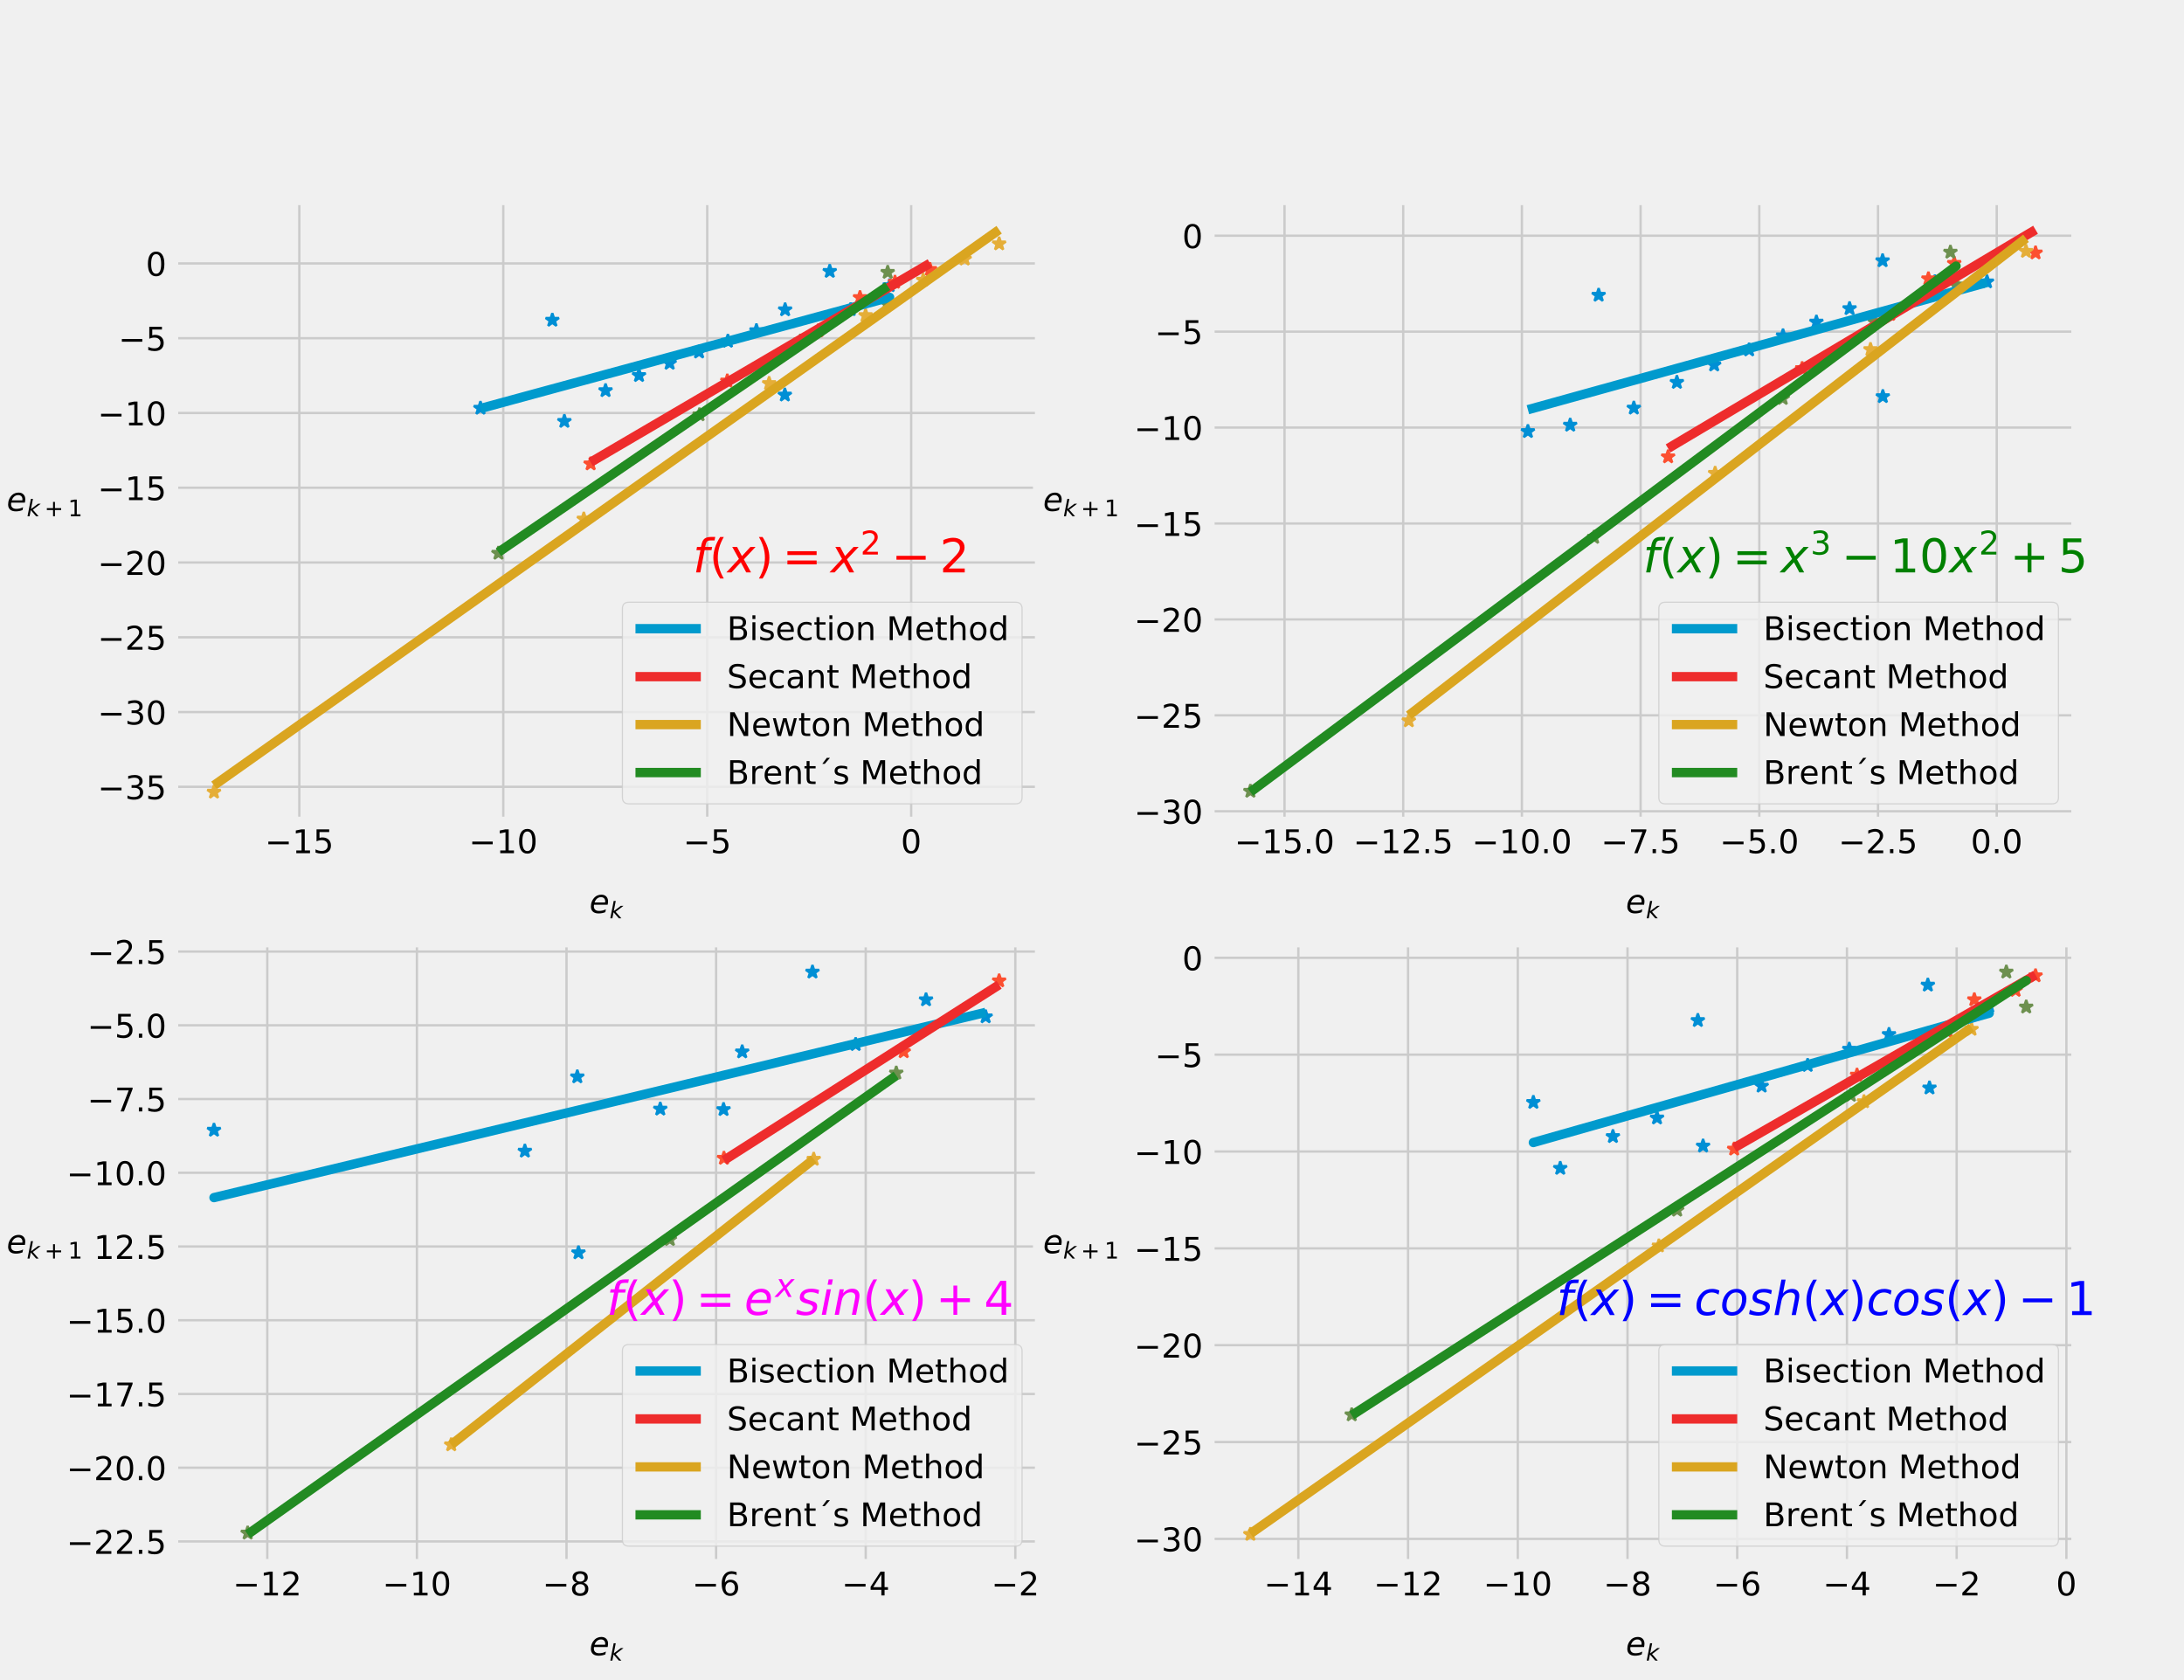 <?xml version="1.0" encoding="utf-8" standalone="no"?>
<!DOCTYPE svg PUBLIC "-//W3C//DTD SVG 1.1//EN"
  "http://www.w3.org/Graphics/SVG/1.1/DTD/svg11.dtd">
<!-- Created with matplotlib (http://matplotlib.org/) -->
<svg height="720pt" version="1.1" viewBox="0 0 936 720" width="936pt" xmlns="http://www.w3.org/2000/svg" xmlns:xlink="http://www.w3.org/1999/xlink">
 <defs>
  <style type="text/css">
*{stroke-linecap:butt;stroke-linejoin:round;}
  </style>
 </defs>
 <g id="figure_1">
  <g id="patch_1">
   <path d="M 0 720 
L 936 720 
L 936 0 
L 0 0 
z
" style="fill:#f0f0f0;"/>
  </g>
  <g id="axes_1">
   <g id="patch_2">
    <path d="M 74.88 351.491 
L 445.025 351.491 
L 445.025 86.4 
L 74.88 86.4 
z
" style="fill:#f0f0f0;"/>
   </g>
   <g id="matplotlib.axis_1">
    <g id="xtick_1">
     <g id="line2d_1">
      <path clip-path="url(#pba5a315737)" d="M 128.285 351.491 
L 128.285 86.4 
" style="fill:none;stroke:#cbcbcb;"/>
     </g>
     <g id="line2d_2"/>
     <g id="text_1">
      <!-- −15 -->
      <defs>
       <path d="M 10.594 35.5 
L 73.188 35.5 
L 73.188 27.203 
L 10.594 27.203 
z
" id="DejaVuSans-2212"/>
       <path d="M 12.406 8.297 
L 28.516 8.297 
L 28.516 63.922 
L 10.984 60.406 
L 10.984 69.391 
L 28.422 72.906 
L 38.281 72.906 
L 38.281 8.297 
L 54.391 8.297 
L 54.391 0 
L 12.406 0 
z
" id="DejaVuSans-31"/>
       <path d="M 10.797 72.906 
L 49.516 72.906 
L 49.516 64.594 
L 19.828 64.594 
L 19.828 46.734 
Q 21.969 47.469 24.109 47.828 
Q 26.266 48.188 28.422 48.188 
Q 40.625 48.188 47.75 41.5 
Q 54.891 34.812 54.891 23.391 
Q 54.891 11.625 47.562 5.094 
Q 40.234 -1.422 26.906 -1.422 
Q 22.312 -1.422 17.547 -0.641 
Q 12.797 0.141 7.719 1.703 
L 7.719 11.625 
Q 12.109 9.234 16.797 8.062 
Q 21.484 6.891 26.703 6.891 
Q 35.156 6.891 40.078 11.328 
Q 45.016 15.766 45.016 23.391 
Q 45.016 31 40.078 35.438 
Q 35.156 39.891 26.703 39.891 
Q 22.75 39.891 18.812 39.016 
Q 14.891 38.141 10.797 36.281 
z
" id="DejaVuSans-35"/>
      </defs>
      <g transform="translate(113.512 365.629)scale(0.14 -0.14)">
       <use xlink:href="#DejaVuSans-2212"/>
       <use x="83.789" xlink:href="#DejaVuSans-31"/>
       <use x="147.412" xlink:href="#DejaVuSans-35"/>
      </g>
     </g>
    </g>
    <g id="xtick_2">
     <g id="line2d_3">
      <path clip-path="url(#pba5a315737)" d="M 215.694 351.491 
L 215.694 86.4 
" style="fill:none;stroke:#cbcbcb;"/>
     </g>
     <g id="line2d_4"/>
     <g id="text_2">
      <!-- −10 -->
      <defs>
       <path d="M 31.781 66.406 
Q 24.172 66.406 20.328 58.906 
Q 16.5 51.422 16.5 36.375 
Q 16.5 21.391 20.328 13.891 
Q 24.172 6.391 31.781 6.391 
Q 39.453 6.391 43.281 13.891 
Q 47.125 21.391 47.125 36.375 
Q 47.125 51.422 43.281 58.906 
Q 39.453 66.406 31.781 66.406 
z
M 31.781 74.219 
Q 44.047 74.219 50.516 64.516 
Q 56.984 54.828 56.984 36.375 
Q 56.984 17.969 50.516 8.266 
Q 44.047 -1.422 31.781 -1.422 
Q 19.531 -1.422 13.062 8.266 
Q 6.594 17.969 6.594 36.375 
Q 6.594 54.828 13.062 64.516 
Q 19.531 74.219 31.781 74.219 
z
" id="DejaVuSans-30"/>
      </defs>
      <g transform="translate(200.92 365.629)scale(0.14 -0.14)">
       <use xlink:href="#DejaVuSans-2212"/>
       <use x="83.789" xlink:href="#DejaVuSans-31"/>
       <use x="147.412" xlink:href="#DejaVuSans-30"/>
      </g>
     </g>
    </g>
    <g id="xtick_3">
     <g id="line2d_5">
      <path clip-path="url(#pba5a315737)" d="M 303.103 351.491 
L 303.103 86.4 
" style="fill:none;stroke:#cbcbcb;"/>
     </g>
     <g id="line2d_6"/>
     <g id="text_3">
      <!-- −5 -->
      <g transform="translate(292.783 365.629)scale(0.14 -0.14)">
       <use xlink:href="#DejaVuSans-2212"/>
       <use x="83.789" xlink:href="#DejaVuSans-35"/>
      </g>
     </g>
    </g>
    <g id="xtick_4">
     <g id="line2d_7">
      <path clip-path="url(#pba5a315737)" d="M 390.511 351.491 
L 390.511 86.4 
" style="fill:none;stroke:#cbcbcb;"/>
     </g>
     <g id="line2d_8"/>
     <g id="text_4">
      <!-- 0 -->
      <g transform="translate(386.058 365.629)scale(0.14 -0.14)">
       <use xlink:href="#DejaVuSans-30"/>
      </g>
     </g>
    </g>
   </g>
   <g id="matplotlib.axis_2">
    <g id="ytick_1">
     <g id="line2d_9">
      <path clip-path="url(#pba5a315737)" d="M 74.88 337.195 
L 445.025 337.195 
" style="fill:none;stroke:#cbcbcb;"/>
     </g>
     <g id="line2d_10"/>
     <g id="text_5">
      <!-- −35 -->
      <defs>
       <path d="M 40.578 39.312 
Q 47.656 37.797 51.625 33 
Q 55.609 28.219 55.609 21.188 
Q 55.609 10.406 48.188 4.484 
Q 40.766 -1.422 27.094 -1.422 
Q 22.516 -1.422 17.656 -0.516 
Q 12.797 0.391 7.625 2.203 
L 7.625 11.719 
Q 11.719 9.328 16.594 8.109 
Q 21.484 6.891 26.812 6.891 
Q 36.078 6.891 40.938 10.547 
Q 45.797 14.203 45.797 21.188 
Q 45.797 27.641 41.281 31.266 
Q 36.766 34.906 28.719 34.906 
L 20.219 34.906 
L 20.219 43.016 
L 29.109 43.016 
Q 36.375 43.016 40.234 45.922 
Q 44.094 48.828 44.094 54.297 
Q 44.094 59.906 40.109 62.906 
Q 36.141 65.922 28.719 65.922 
Q 24.656 65.922 20.016 65.031 
Q 15.375 64.156 9.812 62.312 
L 9.812 71.094 
Q 15.438 72.656 20.344 73.438 
Q 25.25 74.219 29.594 74.219 
Q 40.828 74.219 47.359 69.109 
Q 53.906 64.016 53.906 55.328 
Q 53.906 49.266 50.438 45.094 
Q 46.969 40.922 40.578 39.312 
z
" id="DejaVuSans-33"/>
      </defs>
      <g transform="translate(41.833 342.514)scale(0.14 -0.14)">
       <use xlink:href="#DejaVuSans-2212"/>
       <use x="83.789" xlink:href="#DejaVuSans-33"/>
       <use x="147.412" xlink:href="#DejaVuSans-35"/>
      </g>
     </g>
    </g>
    <g id="ytick_2">
     <g id="line2d_11">
      <path clip-path="url(#pba5a315737)" d="M 74.88 305.152 
L 445.025 305.152 
" style="fill:none;stroke:#cbcbcb;"/>
     </g>
     <g id="line2d_12"/>
     <g id="text_6">
      <!-- −30 -->
      <g transform="translate(41.833 310.471)scale(0.14 -0.14)">
       <use xlink:href="#DejaVuSans-2212"/>
       <use x="83.789" xlink:href="#DejaVuSans-33"/>
       <use x="147.412" xlink:href="#DejaVuSans-30"/>
      </g>
     </g>
    </g>
    <g id="ytick_3">
     <g id="line2d_13">
      <path clip-path="url(#pba5a315737)" d="M 74.88 273.109 
L 445.025 273.109 
" style="fill:none;stroke:#cbcbcb;"/>
     </g>
     <g id="line2d_14"/>
     <g id="text_7">
      <!-- −25 -->
      <defs>
       <path d="M 19.188 8.297 
L 53.609 8.297 
L 53.609 0 
L 7.328 0 
L 7.328 8.297 
Q 12.938 14.109 22.625 23.891 
Q 32.328 33.688 34.812 36.531 
Q 39.547 41.844 41.422 45.531 
Q 43.312 49.219 43.312 52.781 
Q 43.312 58.594 39.234 62.25 
Q 35.156 65.922 28.609 65.922 
Q 23.969 65.922 18.812 64.312 
Q 13.672 62.703 7.812 59.422 
L 7.812 69.391 
Q 13.766 71.781 18.938 73 
Q 24.125 74.219 28.422 74.219 
Q 39.75 74.219 46.484 68.547 
Q 53.219 62.891 53.219 53.422 
Q 53.219 48.922 51.531 44.891 
Q 49.859 40.875 45.406 35.406 
Q 44.188 33.984 37.641 27.219 
Q 31.109 20.453 19.188 8.297 
z
" id="DejaVuSans-32"/>
      </defs>
      <g transform="translate(41.833 278.428)scale(0.14 -0.14)">
       <use xlink:href="#DejaVuSans-2212"/>
       <use x="83.789" xlink:href="#DejaVuSans-32"/>
       <use x="147.412" xlink:href="#DejaVuSans-35"/>
      </g>
     </g>
    </g>
    <g id="ytick_4">
     <g id="line2d_15">
      <path clip-path="url(#pba5a315737)" d="M 74.88 241.066 
L 445.025 241.066 
" style="fill:none;stroke:#cbcbcb;"/>
     </g>
     <g id="line2d_16"/>
     <g id="text_8">
      <!-- −20 -->
      <g transform="translate(41.833 246.385)scale(0.14 -0.14)">
       <use xlink:href="#DejaVuSans-2212"/>
       <use x="83.789" xlink:href="#DejaVuSans-32"/>
       <use x="147.412" xlink:href="#DejaVuSans-30"/>
      </g>
     </g>
    </g>
    <g id="ytick_5">
     <g id="line2d_17">
      <path clip-path="url(#pba5a315737)" d="M 74.88 209.023 
L 445.025 209.023 
" style="fill:none;stroke:#cbcbcb;"/>
     </g>
     <g id="line2d_18"/>
     <g id="text_9">
      <!-- −15 -->
      <g transform="translate(41.833 214.342)scale(0.14 -0.14)">
       <use xlink:href="#DejaVuSans-2212"/>
       <use x="83.789" xlink:href="#DejaVuSans-31"/>
       <use x="147.412" xlink:href="#DejaVuSans-35"/>
      </g>
     </g>
    </g>
    <g id="ytick_6">
     <g id="line2d_19">
      <path clip-path="url(#pba5a315737)" d="M 74.88 176.98 
L 445.025 176.98 
" style="fill:none;stroke:#cbcbcb;"/>
     </g>
     <g id="line2d_20"/>
     <g id="text_10">
      <!-- −10 -->
      <g transform="translate(41.833 182.299)scale(0.14 -0.14)">
       <use xlink:href="#DejaVuSans-2212"/>
       <use x="83.789" xlink:href="#DejaVuSans-31"/>
       <use x="147.412" xlink:href="#DejaVuSans-30"/>
      </g>
     </g>
    </g>
    <g id="ytick_7">
     <g id="line2d_21">
      <path clip-path="url(#pba5a315737)" d="M 74.88 144.937 
L 445.025 144.937 
" style="fill:none;stroke:#cbcbcb;"/>
     </g>
     <g id="line2d_22"/>
     <g id="text_11">
      <!-- −5 -->
      <g transform="translate(50.741 150.256)scale(0.14 -0.14)">
       <use xlink:href="#DejaVuSans-2212"/>
       <use x="83.789" xlink:href="#DejaVuSans-35"/>
      </g>
     </g>
    </g>
    <g id="ytick_8">
     <g id="line2d_23">
      <path clip-path="url(#pba5a315737)" d="M 74.88 112.894 
L 445.025 112.894 
" style="fill:none;stroke:#cbcbcb;"/>
     </g>
     <g id="line2d_24"/>
     <g id="text_12">
      <!-- 0 -->
      <g transform="translate(62.472 118.212)scale(0.14 -0.14)">
       <use xlink:href="#DejaVuSans-30"/>
      </g>
     </g>
    </g>
   </g>
   <g id="line2d_25">
    <defs>
     <path d="M 0 -3 
L -0.674 -0.927 
L -2.853 -0.927 
L -1.09 0.354 
L -1.763 2.427 
L -0 1.146 
L 1.763 2.427 
L 1.09 0.354 
L 2.853 -0.927 
L 0.674 -0.927 
z
" id="mdce77ed43d" style="stroke:#008fd5;stroke-linejoin:bevel;"/>
    </defs>
    <g clip-path="url(#pba5a315737)">
     <use style="fill:#008fd5;stroke:#008fd5;stroke-linejoin:bevel;" x="355.606" xlink:href="#mdce77ed43d" y="116.284"/>
     <use style="fill:#008fd5;stroke:#008fd5;stroke-linejoin:bevel;" x="381.264" xlink:href="#mdce77ed43d" y="122.404"/>
     <use style="fill:#008fd5;stroke:#008fd5;stroke-linejoin:bevel;" x="364.567" xlink:href="#mdce77ed43d" y="132.702"/>
     <use style="fill:#008fd5;stroke:#008fd5;stroke-linejoin:bevel;" x="336.478" xlink:href="#mdce77ed43d" y="132.744"/>
     <use style="fill:#008fd5;stroke:#008fd5;stroke-linejoin:bevel;" x="336.361" xlink:href="#mdce77ed43d" y="169.275"/>
     <use style="fill:#008fd5;stroke:#008fd5;stroke-linejoin:bevel;" x="236.71" xlink:href="#mdce77ed43d" y="137.208"/>
     <use style="fill:#008fd5;stroke:#008fd5;stroke-linejoin:bevel;" x="324.185" xlink:href="#mdce77ed43d" y="141.693"/>
     <use style="fill:#008fd5;stroke:#008fd5;stroke-linejoin:bevel;" x="311.95" xlink:href="#mdce77ed43d" y="146.222"/>
     <use style="fill:#008fd5;stroke:#008fd5;stroke-linejoin:bevel;" x="299.595" xlink:href="#mdce77ed43d" y="150.843"/>
     <use style="fill:#008fd5;stroke:#008fd5;stroke-linejoin:bevel;" x="286.992" xlink:href="#mdce77ed43d" y="155.656"/>
     <use style="fill:#008fd5;stroke:#008fd5;stroke-linejoin:bevel;" x="273.861" xlink:href="#mdce77ed43d" y="160.914"/>
     <use style="fill:#008fd5;stroke:#008fd5;stroke-linejoin:bevel;" x="259.52" xlink:href="#mdce77ed43d" y="167.383"/>
     <use style="fill:#008fd5;stroke:#008fd5;stroke-linejoin:bevel;" x="241.871" xlink:href="#mdce77ed43d" y="180.567"/>
     <use style="fill:#008fd5;stroke:#008fd5;stroke-linejoin:bevel;" x="205.909" xlink:href="#mdce77ed43d" y="174.925"/>
    </g>
   </g>
   <g id="line2d_26">
    <defs>
     <path d="M 0 -3 
L -0.674 -0.927 
L -2.853 -0.927 
L -1.09 0.354 
L -1.763 2.427 
L -0 1.146 
L 1.763 2.427 
L 1.09 0.354 
L 2.853 -0.927 
L 0.674 -0.927 
z
" id="mb84f0530eb" style="stroke:#fc4f30;stroke-linejoin:bevel;"/>
    </defs>
    <g clip-path="url(#pba5a315737)">
     <use style="fill:#fc4f30;stroke:#fc4f30;stroke-linejoin:bevel;" x="398.572" xlink:href="#mb84f0530eb" y="115.438"/>
     <use style="fill:#fc4f30;stroke:#fc4f30;stroke-linejoin:bevel;" x="383.57" xlink:href="#mb84f0530eb" y="120.94"/>
     <use style="fill:#fc4f30;stroke:#fc4f30;stroke-linejoin:bevel;" x="368.561" xlink:href="#mb84f0530eb" y="127.501"/>
     <use style="fill:#fc4f30;stroke:#fc4f30;stroke-linejoin:bevel;" x="350.665" xlink:href="#mb84f0530eb" y="141.783"/>
     <use style="fill:#fc4f30;stroke:#fc4f30;stroke-linejoin:bevel;" x="311.705" xlink:href="#mb84f0530eb" y="163.257"/>
     <use style="fill:#fc4f30;stroke:#fc4f30;stroke-linejoin:bevel;" x="253.128" xlink:href="#mb84f0530eb" y="198.784"/>
    </g>
   </g>
   <g id="line2d_27">
    <defs>
     <path d="M 0 -3 
L -0.674 -0.927 
L -2.853 -0.927 
L -1.09 0.354 
L -1.763 2.427 
L -0 1.146 
L 1.763 2.427 
L 1.09 0.354 
L 2.853 -0.927 
L 0.674 -0.927 
z
" id="m471725be5e" style="stroke:#e5ae38;stroke-linejoin:bevel;"/>
    </defs>
    <g clip-path="url(#pba5a315737)">
     <use style="fill:#e5ae38;stroke:#e5ae38;stroke-linejoin:bevel;" x="428.201" xlink:href="#m471725be5e" y="104.491"/>
     <use style="fill:#e5ae38;stroke:#e5ae38;stroke-linejoin:bevel;" x="413.432" xlink:href="#m471725be5e" y="111.003"/>
     <use style="fill:#e5ae38;stroke:#e5ae38;stroke-linejoin:bevel;" x="395.669" xlink:href="#m471725be5e" y="120.054"/>
     <use style="fill:#e5ae38;stroke:#e5ae38;stroke-linejoin:bevel;" x="370.978" xlink:href="#m471725be5e" y="135.212"/>
     <use style="fill:#e5ae38;stroke:#e5ae38;stroke-linejoin:bevel;" x="329.631" xlink:href="#m471725be5e" y="164.331"/>
     <use style="fill:#e5ae38;stroke:#e5ae38;stroke-linejoin:bevel;" x="250.198" xlink:href="#m471725be5e" y="222.433"/>
     <use style="fill:#e5ae38;stroke:#e5ae38;stroke-linejoin:bevel;" x="91.705" xlink:href="#m471725be5e" y="339.441"/>
    </g>
   </g>
   <g id="line2d_28">
    <defs>
     <path d="M 0 -3 
L -0.674 -0.927 
L -2.853 -0.927 
L -1.09 0.354 
L -1.763 2.427 
L -0 1.146 
L 1.763 2.427 
L 1.09 0.354 
L 2.853 -0.927 
L 0.674 -0.927 
z
" id="me68a7942cf" style="stroke:#6d904f;stroke-linejoin:bevel;"/>
    </defs>
    <g clip-path="url(#pba5a315737)">
     <use style="fill:#6d904f;stroke:#6d904f;stroke-linejoin:bevel;" x="380.442" xlink:href="#me68a7942cf" y="116.69"/>
     <use style="fill:#6d904f;stroke:#6d904f;stroke-linejoin:bevel;" x="380.154" xlink:href="#me68a7942cf" y="130.303"/>
     <use style="fill:#6d904f;stroke:#6d904f;stroke-linejoin:bevel;" x="343.021" xlink:href="#me68a7942cf" y="146.149"/>
     <use style="fill:#6d904f;stroke:#6d904f;stroke-linejoin:bevel;" x="299.796" xlink:href="#me68a7942cf" y="177.738"/>
     <use style="fill:#6d904f;stroke:#6d904f;stroke-linejoin:bevel;" x="213.624" xlink:href="#me68a7942cf" y="237.078"/>
    </g>
   </g>
   <g id="line2d_29">
    <path clip-path="url(#pba5a315737)" d="M 355.606 134.378 
L 381.264 127.405 
L 364.567 131.943 
L 336.478 139.577 
L 336.361 139.608 
L 236.71 166.69 
L 324.185 142.917 
L 311.95 146.242 
L 299.595 149.6 
L 286.992 153.025 
L 273.861 156.594 
L 259.52 160.491 
L 241.871 165.288 
L 205.909 175.061 
" style="fill:none;stroke:#009acd;stroke-width:4;"/>
   </g>
   <g id="line2d_30">
    <path clip-path="url(#pba5a315737)" d="M 398.572 112.85 
L 383.57 121.642 
L 368.561 130.438 
L 350.665 140.926 
L 311.705 163.758 
L 253.128 198.088 
" style="fill:none;stroke:#ee2c2c;stroke-width:4;"/>
   </g>
   <g id="line2d_31">
    <path clip-path="url(#pba5a315737)" d="M 428.201 98.45 
L 413.432 108.901 
L 395.669 121.471 
L 370.978 138.944 
L 329.631 168.205 
L 250.198 224.417 
L 91.705 336.578 
" style="fill:none;stroke:#daa520;stroke-width:4;"/>
   </g>
   <g id="line2d_32">
    <path clip-path="url(#pba5a315737)" d="M 380.442 122.604 
L 380.154 122.801 
L 343.021 148.185 
L 299.796 177.732 
L 213.624 236.638 
" style="fill:none;stroke:#228b22;stroke-width:4;"/>
   </g>
   <g id="patch_3">
    <path d="M 74.88 351.491 
L 74.88 86.4 
" style="fill:none;stroke:#f0f0f0;stroke-linecap:square;stroke-linejoin:miter;stroke-width:3;"/>
   </g>
   <g id="patch_4">
    <path d="M 445.025 351.491 
L 445.025 86.4 
" style="fill:none;stroke:#f0f0f0;stroke-linecap:square;stroke-linejoin:miter;stroke-width:3;"/>
   </g>
   <g id="patch_5">
    <path d="M 74.88 351.491 
L 445.025 351.491 
" style="fill:none;stroke:#f0f0f0;stroke-linecap:square;stroke-linejoin:miter;stroke-width:3;"/>
   </g>
   <g id="patch_6">
    <path d="M 74.88 86.4 
L 445.025 86.4 
" style="fill:none;stroke:#f0f0f0;stroke-linecap:square;stroke-linejoin:miter;stroke-width:3;"/>
   </g>
   <g id="text_13">
    <g id="patch_7">
     <path d="M 248.543 398.226 
L 271.363 398.226 
L 271.363 376.557 
L 248.543 376.557 
z
" style="fill:#f0f0f0;stroke:#f0f0f0;stroke-linejoin:miter;stroke-width:0.5;"/>
    </g>
    <!-- $e_k$ -->
    <defs>
     <path d="M 48.094 32.234 
Q 48.25 33.016 48.312 33.844 
Q 48.391 34.672 48.391 35.5 
Q 48.391 41.453 44.891 44.922 
Q 41.406 48.391 35.406 48.391 
Q 28.719 48.391 23.578 44.156 
Q 18.453 39.938 15.828 32.172 
z
M 55.906 25.203 
L 14.109 25.203 
Q 13.812 23.344 13.719 22.266 
Q 13.625 21.188 13.625 20.406 
Q 13.625 13.625 17.797 9.906 
Q 21.969 6.203 29.594 6.203 
Q 35.453 6.203 40.672 7.516 
Q 45.906 8.844 50.391 11.375 
L 48.688 2.484 
Q 43.844 0.531 38.688 -0.438 
Q 33.547 -1.422 28.219 -1.422 
Q 16.844 -1.422 10.719 4.016 
Q 4.594 9.469 4.594 19.484 
Q 4.594 28.031 7.641 35.375 
Q 10.688 42.719 16.609 48.484 
Q 20.406 52.094 25.656 54.047 
Q 30.906 56 36.812 56 
Q 46.094 56 51.578 50.438 
Q 57.078 44.875 57.078 35.5 
Q 57.078 33.25 56.781 30.688 
Q 56.5 28.125 55.906 25.203 
z
" id="DejaVuSans-Oblique-65"/>
     <path d="M 18.312 75.984 
L 27.297 75.984 
L 18.703 31.688 
L 49.516 54.688 
L 61.188 54.688 
L 26.812 28.516 
L 51.906 0 
L 41.016 0 
L 17.672 26.703 
L 12.5 0 
L 3.516 0 
z
" id="DejaVuSans-Oblique-6b"/>
    </defs>
    <g transform="translate(252.603 391.255)scale(0.14 -0.14)">
     <use xlink:href="#DejaVuSans-Oblique-65"/>
     <use transform="translate(61.523 -16.406)scale(0.7)" xlink:href="#DejaVuSans-Oblique-6b"/>
    </g>
   </g>
   <g id="text_14">
    <g id="patch_8">
     <path d="M -1.222 225.917 
L 39.938 225.917 
L 39.938 204.248 
L -1.222 204.248 
z
" style="fill:#f0f0f0;stroke:#f0f0f0;stroke-linejoin:miter;stroke-width:0.5;"/>
    </g>
    <!-- $e_{k+1}$ -->
    <defs>
     <path d="M 46 62.703 
L 46 35.5 
L 73.188 35.5 
L 73.188 27.203 
L 46 27.203 
L 46 0 
L 37.797 0 
L 37.797 27.203 
L 10.594 27.203 
L 10.594 35.5 
L 37.797 35.5 
L 37.797 62.703 
z
" id="DejaVuSans-2b"/>
    </defs>
    <g transform="translate(2.838 218.945)scale(0.14 -0.14)">
     <use xlink:href="#DejaVuSans-Oblique-65"/>
     <use transform="translate(61.523 -16.406)scale(0.7)" xlink:href="#DejaVuSans-Oblique-6b"/>
     <use transform="translate(115.698 -16.406)scale(0.7)" xlink:href="#DejaVuSans-2b"/>
     <use transform="translate(187.988 -16.406)scale(0.7)" xlink:href="#DejaVuSans-31"/>
    </g>
   </g>
   <g id="text_15">
    <!-- $f(x)=x^2-2$ -->
    <defs>
     <path d="M 47.797 75.984 
L 46.391 68.5 
L 37.797 68.5 
Q 32.906 68.5 30.688 66.578 
Q 28.469 64.656 27.391 59.516 
L 26.422 54.688 
L 41.219 54.688 
L 39.891 47.703 
L 25.094 47.703 
L 15.828 0 
L 6.781 0 
L 16.109 47.703 
L 7.516 47.703 
L 8.797 54.688 
L 17.391 54.688 
L 18.109 58.5 
Q 19.969 68.172 24.625 72.078 
Q 29.297 75.984 39.312 75.984 
z
" id="DejaVuSans-Oblique-66"/>
     <path d="M 31 75.875 
Q 24.469 64.656 21.281 53.656 
Q 18.109 42.672 18.109 31.391 
Q 18.109 20.125 21.312 9.062 
Q 24.516 -2 31 -13.188 
L 23.188 -13.188 
Q 15.875 -1.703 12.234 9.375 
Q 8.594 20.453 8.594 31.391 
Q 8.594 42.281 12.203 53.312 
Q 15.828 64.359 23.188 75.875 
z
" id="DejaVuSans-28"/>
     <path d="M 60.016 54.688 
L 34.906 27.875 
L 50.297 0 
L 39.984 0 
L 28.422 21.688 
L 8.297 0 
L -2.594 0 
L 24.312 28.812 
L 10.016 54.688 
L 20.312 54.688 
L 30.812 34.906 
L 49.125 54.688 
z
" id="DejaVuSans-Oblique-78"/>
     <path d="M 8.016 75.875 
L 15.828 75.875 
Q 23.141 64.359 26.781 53.312 
Q 30.422 42.281 30.422 31.391 
Q 30.422 20.453 26.781 9.375 
Q 23.141 -1.703 15.828 -13.188 
L 8.016 -13.188 
Q 14.5 -2 17.703 9.062 
Q 20.906 20.125 20.906 31.391 
Q 20.906 42.672 17.703 53.656 
Q 14.5 64.656 8.016 75.875 
z
" id="DejaVuSans-29"/>
     <path d="M 10.594 45.406 
L 73.188 45.406 
L 73.188 37.203 
L 10.594 37.203 
z
M 10.594 25.484 
L 73.188 25.484 
L 73.188 17.188 
L 10.594 17.188 
z
" id="DejaVuSans-3d"/>
    </defs>
    <g style="fill:#ff0000;" transform="translate(296.967 245.455)scale(0.2 -0.2)">
     <use transform="translate(0 0.766)" xlink:href="#DejaVuSans-Oblique-66"/>
     <use transform="translate(35.205 0.766)" xlink:href="#DejaVuSans-28"/>
     <use transform="translate(74.219 0.766)" xlink:href="#DejaVuSans-Oblique-78"/>
     <use transform="translate(133.398 0.766)" xlink:href="#DejaVuSans-29"/>
     <use transform="translate(191.895 0.766)" xlink:href="#DejaVuSans-3d"/>
     <use transform="translate(295.166 0.766)" xlink:href="#DejaVuSans-Oblique-78"/>
     <use transform="translate(358.812 39.047)scale(0.7)" xlink:href="#DejaVuSans-32"/>
     <use transform="translate(425.565 0.766)" xlink:href="#DejaVuSans-2212"/>
     <use transform="translate(528.836 0.766)" xlink:href="#DejaVuSans-32"/>
    </g>
   </g>
   <g id="legend_1">
    <g id="patch_9">
     <path d="M 269.551 344.491 
L 435.225 344.491 
Q 438.025 344.491 438.025 341.691 
L 438.025 260.893 
Q 438.025 258.093 435.225 258.093 
L 269.551 258.093 
Q 266.751 258.093 266.751 260.893 
L 266.751 341.691 
Q 266.751 344.491 269.551 344.491 
z
" style="fill:#f0f0f0;opacity:0.8;stroke:#cccccc;stroke-linejoin:miter;stroke-width:0.5;"/>
    </g>
    <g id="line2d_33">
     <path d="M 272.351 269.431 
L 300.351 269.431 
" style="fill:none;stroke:#009acd;stroke-width:4;"/>
    </g>
    <g id="line2d_34"/>
    <g id="text_16">
     <!-- Bisection Method -->
     <defs>
      <path d="M 19.672 34.812 
L 19.672 8.109 
L 35.5 8.109 
Q 43.453 8.109 47.281 11.406 
Q 51.125 14.703 51.125 21.484 
Q 51.125 28.328 47.281 31.562 
Q 43.453 34.812 35.5 34.812 
z
M 19.672 64.797 
L 19.672 42.828 
L 34.281 42.828 
Q 41.5 42.828 45.031 45.531 
Q 48.578 48.25 48.578 53.812 
Q 48.578 59.328 45.031 62.062 
Q 41.5 64.797 34.281 64.797 
z
M 9.812 72.906 
L 35.016 72.906 
Q 46.297 72.906 52.391 68.219 
Q 58.5 63.531 58.5 54.891 
Q 58.5 48.188 55.375 44.234 
Q 52.25 40.281 46.188 39.312 
Q 53.469 37.75 57.5 32.781 
Q 61.531 27.828 61.531 20.406 
Q 61.531 10.641 54.891 5.312 
Q 48.25 0 35.984 0 
L 9.812 0 
z
" id="DejaVuSans-42"/>
      <path d="M 9.422 54.688 
L 18.406 54.688 
L 18.406 0 
L 9.422 0 
z
M 9.422 75.984 
L 18.406 75.984 
L 18.406 64.594 
L 9.422 64.594 
z
" id="DejaVuSans-69"/>
      <path d="M 44.281 53.078 
L 44.281 44.578 
Q 40.484 46.531 36.375 47.5 
Q 32.281 48.484 27.875 48.484 
Q 21.188 48.484 17.844 46.438 
Q 14.5 44.391 14.5 40.281 
Q 14.5 37.156 16.891 35.375 
Q 19.281 33.594 26.516 31.984 
L 29.594 31.297 
Q 39.156 29.25 43.188 25.516 
Q 47.219 21.781 47.219 15.094 
Q 47.219 7.469 41.188 3.016 
Q 35.156 -1.422 24.609 -1.422 
Q 20.219 -1.422 15.453 -0.562 
Q 10.688 0.297 5.422 2 
L 5.422 11.281 
Q 10.406 8.688 15.234 7.391 
Q 20.062 6.109 24.812 6.109 
Q 31.156 6.109 34.562 8.281 
Q 37.984 10.453 37.984 14.406 
Q 37.984 18.062 35.516 20.016 
Q 33.062 21.969 24.703 23.781 
L 21.578 24.516 
Q 13.234 26.266 9.516 29.906 
Q 5.812 33.547 5.812 39.891 
Q 5.812 47.609 11.281 51.797 
Q 16.75 56 26.812 56 
Q 31.781 56 36.172 55.266 
Q 40.578 54.547 44.281 53.078 
z
" id="DejaVuSans-73"/>
      <path d="M 56.203 29.594 
L 56.203 25.203 
L 14.891 25.203 
Q 15.484 15.922 20.484 11.062 
Q 25.484 6.203 34.422 6.203 
Q 39.594 6.203 44.453 7.469 
Q 49.312 8.734 54.109 11.281 
L 54.109 2.781 
Q 49.266 0.734 44.188 -0.344 
Q 39.109 -1.422 33.891 -1.422 
Q 20.797 -1.422 13.156 6.188 
Q 5.516 13.812 5.516 26.812 
Q 5.516 40.234 12.766 48.109 
Q 20.016 56 32.328 56 
Q 43.359 56 49.781 48.891 
Q 56.203 41.797 56.203 29.594 
z
M 47.219 32.234 
Q 47.125 39.594 43.094 43.984 
Q 39.062 48.391 32.422 48.391 
Q 24.906 48.391 20.391 44.141 
Q 15.875 39.891 15.188 32.172 
z
" id="DejaVuSans-65"/>
      <path d="M 48.781 52.594 
L 48.781 44.188 
Q 44.969 46.297 41.141 47.344 
Q 37.312 48.391 33.406 48.391 
Q 24.656 48.391 19.812 42.844 
Q 14.984 37.312 14.984 27.297 
Q 14.984 17.281 19.812 11.734 
Q 24.656 6.203 33.406 6.203 
Q 37.312 6.203 41.141 7.25 
Q 44.969 8.297 48.781 10.406 
L 48.781 2.094 
Q 45.016 0.344 40.984 -0.531 
Q 36.969 -1.422 32.422 -1.422 
Q 20.062 -1.422 12.781 6.344 
Q 5.516 14.109 5.516 27.297 
Q 5.516 40.672 12.859 48.328 
Q 20.219 56 33.016 56 
Q 37.156 56 41.109 55.141 
Q 45.062 54.297 48.781 52.594 
z
" id="DejaVuSans-63"/>
      <path d="M 18.312 70.219 
L 18.312 54.688 
L 36.812 54.688 
L 36.812 47.703 
L 18.312 47.703 
L 18.312 18.016 
Q 18.312 11.328 20.141 9.422 
Q 21.969 7.516 27.594 7.516 
L 36.812 7.516 
L 36.812 0 
L 27.594 0 
Q 17.188 0 13.234 3.875 
Q 9.281 7.766 9.281 18.016 
L 9.281 47.703 
L 2.688 47.703 
L 2.688 54.688 
L 9.281 54.688 
L 9.281 70.219 
z
" id="DejaVuSans-74"/>
      <path d="M 30.609 48.391 
Q 23.391 48.391 19.188 42.75 
Q 14.984 37.109 14.984 27.297 
Q 14.984 17.484 19.156 11.844 
Q 23.344 6.203 30.609 6.203 
Q 37.797 6.203 41.984 11.859 
Q 46.188 17.531 46.188 27.297 
Q 46.188 37.016 41.984 42.703 
Q 37.797 48.391 30.609 48.391 
z
M 30.609 56 
Q 42.328 56 49.016 48.375 
Q 55.719 40.766 55.719 27.297 
Q 55.719 13.875 49.016 6.219 
Q 42.328 -1.422 30.609 -1.422 
Q 18.844 -1.422 12.172 6.219 
Q 5.516 13.875 5.516 27.297 
Q 5.516 40.766 12.172 48.375 
Q 18.844 56 30.609 56 
z
" id="DejaVuSans-6f"/>
      <path d="M 54.891 33.016 
L 54.891 0 
L 45.906 0 
L 45.906 32.719 
Q 45.906 40.484 42.875 44.328 
Q 39.844 48.188 33.797 48.188 
Q 26.516 48.188 22.312 43.547 
Q 18.109 38.922 18.109 30.906 
L 18.109 0 
L 9.078 0 
L 9.078 54.688 
L 18.109 54.688 
L 18.109 46.188 
Q 21.344 51.125 25.703 53.562 
Q 30.078 56 35.797 56 
Q 45.219 56 50.047 50.172 
Q 54.891 44.344 54.891 33.016 
z
" id="DejaVuSans-6e"/>
      <path id="DejaVuSans-20"/>
      <path d="M 9.812 72.906 
L 24.516 72.906 
L 43.109 23.297 
L 61.812 72.906 
L 76.516 72.906 
L 76.516 0 
L 66.891 0 
L 66.891 64.016 
L 48.094 14.016 
L 38.188 14.016 
L 19.391 64.016 
L 19.391 0 
L 9.812 0 
z
" id="DejaVuSans-4d"/>
      <path d="M 54.891 33.016 
L 54.891 0 
L 45.906 0 
L 45.906 32.719 
Q 45.906 40.484 42.875 44.328 
Q 39.844 48.188 33.797 48.188 
Q 26.516 48.188 22.312 43.547 
Q 18.109 38.922 18.109 30.906 
L 18.109 0 
L 9.078 0 
L 9.078 75.984 
L 18.109 75.984 
L 18.109 46.188 
Q 21.344 51.125 25.703 53.562 
Q 30.078 56 35.797 56 
Q 45.219 56 50.047 50.172 
Q 54.891 44.344 54.891 33.016 
z
" id="DejaVuSans-68"/>
      <path d="M 45.406 46.391 
L 45.406 75.984 
L 54.391 75.984 
L 54.391 0 
L 45.406 0 
L 45.406 8.203 
Q 42.578 3.328 38.25 0.953 
Q 33.938 -1.422 27.875 -1.422 
Q 17.969 -1.422 11.734 6.484 
Q 5.516 14.406 5.516 27.297 
Q 5.516 40.188 11.734 48.094 
Q 17.969 56 27.875 56 
Q 33.938 56 38.25 53.625 
Q 42.578 51.266 45.406 46.391 
z
M 14.797 27.297 
Q 14.797 17.391 18.875 11.75 
Q 22.953 6.109 30.078 6.109 
Q 37.203 6.109 41.297 11.75 
Q 45.406 17.391 45.406 27.297 
Q 45.406 37.203 41.297 42.844 
Q 37.203 48.484 30.078 48.484 
Q 22.953 48.484 18.875 42.844 
Q 14.797 37.203 14.797 27.297 
z
" id="DejaVuSans-64"/>
     </defs>
     <g transform="translate(311.551 274.331)scale(0.14 -0.14)">
      <use xlink:href="#DejaVuSans-42"/>
      <use x="68.604" xlink:href="#DejaVuSans-69"/>
      <use x="96.387" xlink:href="#DejaVuSans-73"/>
      <use x="148.486" xlink:href="#DejaVuSans-65"/>
      <use x="210.01" xlink:href="#DejaVuSans-63"/>
      <use x="264.99" xlink:href="#DejaVuSans-74"/>
      <use x="304.199" xlink:href="#DejaVuSans-69"/>
      <use x="331.982" xlink:href="#DejaVuSans-6f"/>
      <use x="393.164" xlink:href="#DejaVuSans-6e"/>
      <use x="456.543" xlink:href="#DejaVuSans-20"/>
      <use x="488.33" xlink:href="#DejaVuSans-4d"/>
      <use x="574.609" xlink:href="#DejaVuSans-65"/>
      <use x="636.133" xlink:href="#DejaVuSans-74"/>
      <use x="675.342" xlink:href="#DejaVuSans-68"/>
      <use x="738.721" xlink:href="#DejaVuSans-6f"/>
      <use x="799.902" xlink:href="#DejaVuSans-64"/>
     </g>
    </g>
    <g id="line2d_35">
     <path d="M 272.351 289.981 
L 300.351 289.981 
" style="fill:none;stroke:#ee2c2c;stroke-width:4;"/>
    </g>
    <g id="line2d_36"/>
    <g id="text_17">
     <!-- Secant Method -->
     <defs>
      <path d="M 53.516 70.516 
L 53.516 60.891 
Q 47.906 63.578 42.922 64.891 
Q 37.938 66.219 33.297 66.219 
Q 25.25 66.219 20.875 63.094 
Q 16.5 59.969 16.5 54.203 
Q 16.5 49.359 19.406 46.891 
Q 22.312 44.438 30.422 42.922 
L 36.375 41.703 
Q 47.406 39.594 52.656 34.297 
Q 57.906 29 57.906 20.125 
Q 57.906 9.516 50.797 4.047 
Q 43.703 -1.422 29.984 -1.422 
Q 24.812 -1.422 18.969 -0.25 
Q 13.141 0.922 6.891 3.219 
L 6.891 13.375 
Q 12.891 10.016 18.656 8.297 
Q 24.422 6.594 29.984 6.594 
Q 38.422 6.594 43.016 9.906 
Q 47.609 13.234 47.609 19.391 
Q 47.609 24.75 44.312 27.781 
Q 41.016 30.812 33.5 32.328 
L 27.484 33.5 
Q 16.453 35.688 11.516 40.375 
Q 6.594 45.062 6.594 53.422 
Q 6.594 63.094 13.406 68.656 
Q 20.219 74.219 32.172 74.219 
Q 37.312 74.219 42.625 73.281 
Q 47.953 72.359 53.516 70.516 
z
" id="DejaVuSans-53"/>
      <path d="M 34.281 27.484 
Q 23.391 27.484 19.188 25 
Q 14.984 22.516 14.984 16.5 
Q 14.984 11.719 18.141 8.906 
Q 21.297 6.109 26.703 6.109 
Q 34.188 6.109 38.703 11.406 
Q 43.219 16.703 43.219 25.484 
L 43.219 27.484 
z
M 52.203 31.203 
L 52.203 0 
L 43.219 0 
L 43.219 8.297 
Q 40.141 3.328 35.547 0.953 
Q 30.953 -1.422 24.312 -1.422 
Q 15.922 -1.422 10.953 3.297 
Q 6 8.016 6 15.922 
Q 6 25.141 12.172 29.828 
Q 18.359 34.516 30.609 34.516 
L 43.219 34.516 
L 43.219 35.406 
Q 43.219 41.609 39.141 45 
Q 35.062 48.391 27.688 48.391 
Q 23 48.391 18.547 47.266 
Q 14.109 46.141 10.016 43.891 
L 10.016 52.203 
Q 14.938 54.109 19.578 55.047 
Q 24.219 56 28.609 56 
Q 40.484 56 46.344 49.844 
Q 52.203 43.703 52.203 31.203 
z
" id="DejaVuSans-61"/>
     </defs>
     <g transform="translate(311.551 294.881)scale(0.14 -0.14)">
      <use xlink:href="#DejaVuSans-53"/>
      <use x="63.477" xlink:href="#DejaVuSans-65"/>
      <use x="125" xlink:href="#DejaVuSans-63"/>
      <use x="179.98" xlink:href="#DejaVuSans-61"/>
      <use x="241.26" xlink:href="#DejaVuSans-6e"/>
      <use x="304.639" xlink:href="#DejaVuSans-74"/>
      <use x="343.848" xlink:href="#DejaVuSans-20"/>
      <use x="375.635" xlink:href="#DejaVuSans-4d"/>
      <use x="461.914" xlink:href="#DejaVuSans-65"/>
      <use x="523.438" xlink:href="#DejaVuSans-74"/>
      <use x="562.646" xlink:href="#DejaVuSans-68"/>
      <use x="626.025" xlink:href="#DejaVuSans-6f"/>
      <use x="687.207" xlink:href="#DejaVuSans-64"/>
     </g>
    </g>
    <g id="line2d_37">
     <path d="M 272.351 310.53 
L 300.351 310.53 
" style="fill:none;stroke:#daa520;stroke-width:4;"/>
    </g>
    <g id="line2d_38"/>
    <g id="text_18">
     <!-- Newton Method -->
     <defs>
      <path d="M 9.812 72.906 
L 23.094 72.906 
L 55.422 11.922 
L 55.422 72.906 
L 64.984 72.906 
L 64.984 0 
L 51.703 0 
L 19.391 60.984 
L 19.391 0 
L 9.812 0 
z
" id="DejaVuSans-4e"/>
      <path d="M 4.203 54.688 
L 13.188 54.688 
L 24.422 12.016 
L 35.594 54.688 
L 46.188 54.688 
L 57.422 12.016 
L 68.609 54.688 
L 77.594 54.688 
L 63.281 0 
L 52.688 0 
L 40.922 44.828 
L 29.109 0 
L 18.5 0 
z
" id="DejaVuSans-77"/>
     </defs>
     <g transform="translate(311.551 315.43)scale(0.14 -0.14)">
      <use xlink:href="#DejaVuSans-4e"/>
      <use x="74.805" xlink:href="#DejaVuSans-65"/>
      <use x="136.328" xlink:href="#DejaVuSans-77"/>
      <use x="218.115" xlink:href="#DejaVuSans-74"/>
      <use x="257.324" xlink:href="#DejaVuSans-6f"/>
      <use x="318.506" xlink:href="#DejaVuSans-6e"/>
      <use x="381.885" xlink:href="#DejaVuSans-20"/>
      <use x="413.672" xlink:href="#DejaVuSans-4d"/>
      <use x="499.951" xlink:href="#DejaVuSans-65"/>
      <use x="561.475" xlink:href="#DejaVuSans-74"/>
      <use x="600.684" xlink:href="#DejaVuSans-68"/>
      <use x="664.062" xlink:href="#DejaVuSans-6f"/>
      <use x="725.244" xlink:href="#DejaVuSans-64"/>
     </g>
    </g>
    <g id="line2d_39">
     <path d="M 272.351 331.079 
L 300.351 331.079 
" style="fill:none;stroke:#228b22;stroke-width:4;"/>
    </g>
    <g id="line2d_40"/>
    <g id="text_19">
     <!-- Brent´s Method -->
     <defs>
      <path d="M 41.109 46.297 
Q 39.594 47.172 37.812 47.578 
Q 36.031 48 33.891 48 
Q 26.266 48 22.188 43.047 
Q 18.109 38.094 18.109 28.812 
L 18.109 0 
L 9.078 0 
L 9.078 54.688 
L 18.109 54.688 
L 18.109 46.188 
Q 20.953 51.172 25.484 53.578 
Q 30.031 56 36.531 56 
Q 37.453 56 38.578 55.875 
Q 39.703 55.766 41.062 55.516 
z
" id="DejaVuSans-72"/>
      <path d="M 31.781 79.984 
L 41.5 79.984 
L 25.594 61.625 
L 18.109 61.625 
z
" id="DejaVuSans-b4"/>
     </defs>
     <g transform="translate(311.551 335.979)scale(0.14 -0.14)">
      <use xlink:href="#DejaVuSans-42"/>
      <use x="68.604" xlink:href="#DejaVuSans-72"/>
      <use x="109.686" xlink:href="#DejaVuSans-65"/>
      <use x="171.209" xlink:href="#DejaVuSans-6e"/>
      <use x="234.588" xlink:href="#DejaVuSans-74"/>
      <use x="273.797" xlink:href="#DejaVuSans-b4"/>
      <use x="323.797" xlink:href="#DejaVuSans-73"/>
      <use x="375.896" xlink:href="#DejaVuSans-20"/>
      <use x="407.684" xlink:href="#DejaVuSans-4d"/>
      <use x="493.963" xlink:href="#DejaVuSans-65"/>
      <use x="555.486" xlink:href="#DejaVuSans-74"/>
      <use x="594.695" xlink:href="#DejaVuSans-68"/>
      <use x="658.074" xlink:href="#DejaVuSans-6f"/>
      <use x="719.256" xlink:href="#DejaVuSans-64"/>
     </g>
    </g>
   </g>
  </g>
  <g id="axes_2">
   <g id="patch_10">
    <path d="M 519.055 351.491 
L 889.2 351.491 
L 889.2 86.4 
L 519.055 86.4 
z
" style="fill:#f0f0f0;"/>
   </g>
   <g id="matplotlib.axis_3">
    <g id="xtick_5">
     <g id="line2d_41">
      <path clip-path="url(#p3425afa172)" d="M 550.501 351.491 
L 550.501 86.4 
" style="fill:none;stroke:#cbcbcb;"/>
     </g>
     <g id="line2d_42"/>
     <g id="text_20">
      <!-- −15.0 -->
      <defs>
       <path d="M 10.688 12.406 
L 21 12.406 
L 21 0 
L 10.688 0 
z
" id="DejaVuSans-2e"/>
      </defs>
      <g transform="translate(529.05 365.629)scale(0.14 -0.14)">
       <use xlink:href="#DejaVuSans-2212"/>
       <use x="83.789" xlink:href="#DejaVuSans-31"/>
       <use x="147.412" xlink:href="#DejaVuSans-35"/>
       <use x="211.035" xlink:href="#DejaVuSans-2e"/>
       <use x="242.822" xlink:href="#DejaVuSans-30"/>
      </g>
     </g>
    </g>
    <g id="xtick_6">
     <g id="line2d_43">
      <path clip-path="url(#p3425afa172)" d="M 601.374 351.491 
L 601.374 86.4 
" style="fill:none;stroke:#cbcbcb;"/>
     </g>
     <g id="line2d_44"/>
     <g id="text_21">
      <!-- −12.5 -->
      <g transform="translate(579.922 365.629)scale(0.14 -0.14)">
       <use xlink:href="#DejaVuSans-2212"/>
       <use x="83.789" xlink:href="#DejaVuSans-31"/>
       <use x="147.412" xlink:href="#DejaVuSans-32"/>
       <use x="211.035" xlink:href="#DejaVuSans-2e"/>
       <use x="242.822" xlink:href="#DejaVuSans-35"/>
      </g>
     </g>
    </g>
    <g id="xtick_7">
     <g id="line2d_45">
      <path clip-path="url(#p3425afa172)" d="M 652.246 351.491 
L 652.246 86.4 
" style="fill:none;stroke:#cbcbcb;"/>
     </g>
     <g id="line2d_46"/>
     <g id="text_22">
      <!-- −10.0 -->
      <g transform="translate(630.794 365.629)scale(0.14 -0.14)">
       <use xlink:href="#DejaVuSans-2212"/>
       <use x="83.789" xlink:href="#DejaVuSans-31"/>
       <use x="147.412" xlink:href="#DejaVuSans-30"/>
       <use x="211.035" xlink:href="#DejaVuSans-2e"/>
       <use x="242.822" xlink:href="#DejaVuSans-30"/>
      </g>
     </g>
    </g>
    <g id="xtick_8">
     <g id="line2d_47">
      <path clip-path="url(#p3425afa172)" d="M 703.118 351.491 
L 703.118 86.4 
" style="fill:none;stroke:#cbcbcb;"/>
     </g>
     <g id="line2d_48"/>
     <g id="text_23">
      <!-- −7.5 -->
      <defs>
       <path d="M 8.203 72.906 
L 55.078 72.906 
L 55.078 68.703 
L 28.609 0 
L 18.312 0 
L 43.219 64.594 
L 8.203 64.594 
z
" id="DejaVuSans-37"/>
      </defs>
      <g transform="translate(686.12 365.629)scale(0.14 -0.14)">
       <use xlink:href="#DejaVuSans-2212"/>
       <use x="83.789" xlink:href="#DejaVuSans-37"/>
       <use x="147.412" xlink:href="#DejaVuSans-2e"/>
       <use x="179.199" xlink:href="#DejaVuSans-35"/>
      </g>
     </g>
    </g>
    <g id="xtick_9">
     <g id="line2d_49">
      <path clip-path="url(#p3425afa172)" d="M 753.99 351.491 
L 753.99 86.4 
" style="fill:none;stroke:#cbcbcb;"/>
     </g>
     <g id="line2d_50"/>
     <g id="text_24">
      <!-- −5.0 -->
      <g transform="translate(736.992 365.629)scale(0.14 -0.14)">
       <use xlink:href="#DejaVuSans-2212"/>
       <use x="83.789" xlink:href="#DejaVuSans-35"/>
       <use x="147.412" xlink:href="#DejaVuSans-2e"/>
       <use x="179.199" xlink:href="#DejaVuSans-30"/>
      </g>
     </g>
    </g>
    <g id="xtick_10">
     <g id="line2d_51">
      <path clip-path="url(#p3425afa172)" d="M 804.863 351.491 
L 804.863 86.4 
" style="fill:none;stroke:#cbcbcb;"/>
     </g>
     <g id="line2d_52"/>
     <g id="text_25">
      <!-- −2.5 -->
      <g transform="translate(787.865 365.629)scale(0.14 -0.14)">
       <use xlink:href="#DejaVuSans-2212"/>
       <use x="83.789" xlink:href="#DejaVuSans-32"/>
       <use x="147.412" xlink:href="#DejaVuSans-2e"/>
       <use x="179.199" xlink:href="#DejaVuSans-35"/>
      </g>
     </g>
    </g>
    <g id="xtick_11">
     <g id="line2d_53">
      <path clip-path="url(#p3425afa172)" d="M 855.735 351.491 
L 855.735 86.4 
" style="fill:none;stroke:#cbcbcb;"/>
     </g>
     <g id="line2d_54"/>
     <g id="text_26">
      <!-- 0.0 -->
      <g transform="translate(844.603 365.629)scale(0.14 -0.14)">
       <use xlink:href="#DejaVuSans-30"/>
       <use x="63.623" xlink:href="#DejaVuSans-2e"/>
       <use x="95.41" xlink:href="#DejaVuSans-30"/>
      </g>
     </g>
    </g>
   </g>
   <g id="matplotlib.axis_4">
    <g id="ytick_9">
     <g id="line2d_55">
      <path clip-path="url(#p3425afa172)" d="M 519.055 347.676 
L 889.2 347.676 
" style="fill:none;stroke:#cbcbcb;"/>
     </g>
     <g id="line2d_56"/>
     <g id="text_27">
      <!-- −30 -->
      <g transform="translate(486.008 352.995)scale(0.14 -0.14)">
       <use xlink:href="#DejaVuSans-2212"/>
       <use x="83.789" xlink:href="#DejaVuSans-33"/>
       <use x="147.412" xlink:href="#DejaVuSans-30"/>
      </g>
     </g>
    </g>
    <g id="ytick_10">
     <g id="line2d_57">
      <path clip-path="url(#p3425afa172)" d="M 519.055 306.566 
L 889.2 306.566 
" style="fill:none;stroke:#cbcbcb;"/>
     </g>
     <g id="line2d_58"/>
     <g id="text_28">
      <!-- −25 -->
      <g transform="translate(486.008 311.885)scale(0.14 -0.14)">
       <use xlink:href="#DejaVuSans-2212"/>
       <use x="83.789" xlink:href="#DejaVuSans-32"/>
       <use x="147.412" xlink:href="#DejaVuSans-35"/>
      </g>
     </g>
    </g>
    <g id="ytick_11">
     <g id="line2d_59">
      <path clip-path="url(#p3425afa172)" d="M 519.055 265.455 
L 889.2 265.455 
" style="fill:none;stroke:#cbcbcb;"/>
     </g>
     <g id="line2d_60"/>
     <g id="text_29">
      <!-- −20 -->
      <g transform="translate(486.008 270.774)scale(0.14 -0.14)">
       <use xlink:href="#DejaVuSans-2212"/>
       <use x="83.789" xlink:href="#DejaVuSans-32"/>
       <use x="147.412" xlink:href="#DejaVuSans-30"/>
      </g>
     </g>
    </g>
    <g id="ytick_12">
     <g id="line2d_61">
      <path clip-path="url(#p3425afa172)" d="M 519.055 224.345 
L 889.2 224.345 
" style="fill:none;stroke:#cbcbcb;"/>
     </g>
     <g id="line2d_62"/>
     <g id="text_30">
      <!-- −15 -->
      <g transform="translate(486.008 229.664)scale(0.14 -0.14)">
       <use xlink:href="#DejaVuSans-2212"/>
       <use x="83.789" xlink:href="#DejaVuSans-31"/>
       <use x="147.412" xlink:href="#DejaVuSans-35"/>
      </g>
     </g>
    </g>
    <g id="ytick_13">
     <g id="line2d_63">
      <path clip-path="url(#p3425afa172)" d="M 519.055 183.235 
L 889.2 183.235 
" style="fill:none;stroke:#cbcbcb;"/>
     </g>
     <g id="line2d_64"/>
     <g id="text_31">
      <!-- −10 -->
      <g transform="translate(486.008 188.553)scale(0.14 -0.14)">
       <use xlink:href="#DejaVuSans-2212"/>
       <use x="83.789" xlink:href="#DejaVuSans-31"/>
       <use x="147.412" xlink:href="#DejaVuSans-30"/>
      </g>
     </g>
    </g>
    <g id="ytick_14">
     <g id="line2d_65">
      <path clip-path="url(#p3425afa172)" d="M 519.055 142.124 
L 889.2 142.124 
" style="fill:none;stroke:#cbcbcb;"/>
     </g>
     <g id="line2d_66"/>
     <g id="text_32">
      <!-- −5 -->
      <g transform="translate(494.915 147.443)scale(0.14 -0.14)">
       <use xlink:href="#DejaVuSans-2212"/>
       <use x="83.789" xlink:href="#DejaVuSans-35"/>
      </g>
     </g>
    </g>
    <g id="ytick_15">
     <g id="line2d_67">
      <path clip-path="url(#p3425afa172)" d="M 519.055 101.014 
L 889.2 101.014 
" style="fill:none;stroke:#cbcbcb;"/>
     </g>
     <g id="line2d_68"/>
     <g id="text_33">
      <!-- 0 -->
      <g transform="translate(506.647 106.333)scale(0.14 -0.14)">
       <use xlink:href="#DejaVuSans-30"/>
      </g>
     </g>
    </g>
   </g>
   <g id="line2d_69">
    <g clip-path="url(#p3425afa172)">
     <use style="fill:#008fd5;stroke:#008fd5;stroke-linejoin:bevel;" x="851.582" xlink:href="#mdce77ed43d" y="120.776"/>
     <use style="fill:#008fd5;stroke:#008fd5;stroke-linejoin:bevel;" x="806.825" xlink:href="#mdce77ed43d" y="111.715"/>
     <use style="fill:#008fd5;stroke:#008fd5;stroke-linejoin:bevel;" x="829.249" xlink:href="#mdce77ed43d" y="120.734"/>
     <use style="fill:#008fd5;stroke:#008fd5;stroke-linejoin:bevel;" x="806.928" xlink:href="#mdce77ed43d" y="169.947"/>
     <use style="fill:#008fd5;stroke:#008fd5;stroke-linejoin:bevel;" x="685.131" xlink:href="#mdce77ed43d" y="126.496"/>
     <use style="fill:#008fd5;stroke:#008fd5;stroke-linejoin:bevel;" x="792.669" xlink:href="#mdce77ed43d" y="132.237"/>
     <use style="fill:#008fd5;stroke:#008fd5;stroke-linejoin:bevel;" x="778.461" xlink:href="#mdce77ed43d" y="138.02"/>
     <use style="fill:#008fd5;stroke:#008fd5;stroke-linejoin:bevel;" x="764.148" xlink:href="#mdce77ed43d" y="143.89"/>
     <use style="fill:#008fd5;stroke:#008fd5;stroke-linejoin:bevel;" x="749.62" xlink:href="#mdce77ed43d" y="149.942"/>
     <use style="fill:#008fd5;stroke:#008fd5;stroke-linejoin:bevel;" x="734.641" xlink:href="#mdce77ed43d" y="156.397"/>
     <use style="fill:#008fd5;stroke:#008fd5;stroke-linejoin:bevel;" x="718.667" xlink:href="#mdce77ed43d" y="163.853"/>
     <use style="fill:#008fd5;stroke:#008fd5;stroke-linejoin:bevel;" x="700.213" xlink:href="#mdce77ed43d" y="174.875"/>
     <use style="fill:#008fd5;stroke:#008fd5;stroke-linejoin:bevel;" x="672.936" xlink:href="#mdce77ed43d" y="182.197"/>
     <use style="fill:#008fd5;stroke:#008fd5;stroke-linejoin:bevel;" x="654.814" xlink:href="#mdce77ed43d" y="184.918"/>
    </g>
   </g>
   <g id="line2d_70">
    <g clip-path="url(#p3425afa172)">
     <use style="fill:#fc4f30;stroke:#fc4f30;stroke-linejoin:bevel;" x="872.375" xlink:href="#mb84f0530eb" y="108.372"/>
     <use style="fill:#fc4f30;stroke:#fc4f30;stroke-linejoin:bevel;" x="837.525" xlink:href="#mb84f0530eb" y="112.842"/>
     <use style="fill:#fc4f30;stroke:#fc4f30;stroke-linejoin:bevel;" x="826.46" xlink:href="#mb84f0530eb" y="119.462"/>
     <use style="fill:#fc4f30;stroke:#fc4f30;stroke-linejoin:bevel;" x="810.076" xlink:href="#mb84f0530eb" y="134.705"/>
     <use style="fill:#fc4f30;stroke:#fc4f30;stroke-linejoin:bevel;" x="772.352" xlink:href="#mb84f0530eb" y="157.92"/>
     <use style="fill:#fc4f30;stroke:#fc4f30;stroke-linejoin:bevel;" x="714.897" xlink:href="#mb84f0530eb" y="195.756"/>
    </g>
   </g>
   <g id="line2d_71">
    <g clip-path="url(#p3425afa172)">
     <use style="fill:#e5ae38;stroke:#e5ae38;stroke-linejoin:bevel;" x="868.289" xlink:href="#m471725be5e" y="107.698"/>
     <use style="fill:#e5ae38;stroke:#e5ae38;stroke-linejoin:bevel;" x="839.193" xlink:href="#m471725be5e" y="122.87"/>
     <use style="fill:#e5ae38;stroke:#e5ae38;stroke-linejoin:bevel;" x="801.643" xlink:href="#m471725be5e" y="149.777"/>
     <use style="fill:#e5ae38;stroke:#e5ae38;stroke-linejoin:bevel;" x="735.051" xlink:href="#m471725be5e" y="202.821"/>
     <use style="fill:#e5ae38;stroke:#e5ae38;stroke-linejoin:bevel;" x="603.77" xlink:href="#m471725be5e" y="308.879"/>
    </g>
   </g>
   <g id="line2d_72">
    <g clip-path="url(#p3425afa172)">
     <use style="fill:#6d904f;stroke:#6d904f;stroke-linejoin:bevel;" x="835.892" xlink:href="#me68a7942cf" y="108.052"/>
     <use style="fill:#6d904f;stroke:#6d904f;stroke-linejoin:bevel;" x="838.315" xlink:href="#me68a7942cf" y="122.098"/>
     <use style="fill:#6d904f;stroke:#6d904f;stroke-linejoin:bevel;" x="803.553" xlink:href="#me68a7942cf" y="138.07"/>
     <use style="fill:#6d904f;stroke:#6d904f;stroke-linejoin:bevel;" x="764.024" xlink:href="#me68a7942cf" y="170.736"/>
     <use style="fill:#6d904f;stroke:#6d904f;stroke-linejoin:bevel;" x="683.179" xlink:href="#me68a7942cf" y="230.253"/>
     <use style="fill:#6d904f;stroke:#6d904f;stroke-linejoin:bevel;" x="535.879" xlink:href="#me68a7942cf" y="339.083"/>
    </g>
   </g>
   <g id="line2d_73">
    <path clip-path="url(#p3425afa172)" d="M 851.582 121.038 
L 806.825 133.443 
L 829.249 127.228 
L 806.928 133.415 
L 685.131 167.174 
L 792.669 137.367 
L 778.461 141.305 
L 764.148 145.273 
L 749.62 149.299 
L 734.641 153.451 
L 718.667 157.879 
L 700.213 162.994 
L 672.936 170.554 
L 654.814 175.577 
" style="fill:none;stroke:#009acd;stroke-width:4;"/>
   </g>
   <g id="line2d_74">
    <path clip-path="url(#p3425afa172)" d="M 872.375 98.45 
L 837.525 119.188 
L 826.46 125.772 
L 810.076 135.521 
L 772.352 157.969 
L 714.897 192.158 
" style="fill:none;stroke:#ee2c2c;stroke-width:4;"/>
   </g>
   <g id="line2d_75">
    <path clip-path="url(#p3425afa172)" d="M 868.289 102.127 
L 839.193 124.614 
L 801.643 153.635 
L 735.051 205.103 
L 603.77 306.566 
" style="fill:none;stroke:#daa520;stroke-width:4;"/>
   </g>
   <g id="line2d_76">
    <path clip-path="url(#p3425afa172)" d="M 835.892 115.834 
L 838.315 114.028 
L 803.553 139.936 
L 764.024 169.399 
L 683.179 229.655 
L 535.879 339.441 
" style="fill:none;stroke:#228b22;stroke-width:4;"/>
   </g>
   <g id="patch_11">
    <path d="M 519.055 351.491 
L 519.055 86.4 
" style="fill:none;stroke:#f0f0f0;stroke-linecap:square;stroke-linejoin:miter;stroke-width:3;"/>
   </g>
   <g id="patch_12">
    <path d="M 889.2 351.491 
L 889.2 86.4 
" style="fill:none;stroke:#f0f0f0;stroke-linecap:square;stroke-linejoin:miter;stroke-width:3;"/>
   </g>
   <g id="patch_13">
    <path d="M 519.055 351.491 
L 889.2 351.491 
" style="fill:none;stroke:#f0f0f0;stroke-linecap:square;stroke-linejoin:miter;stroke-width:3;"/>
   </g>
   <g id="patch_14">
    <path d="M 519.055 86.4 
L 889.2 86.4 
" style="fill:none;stroke:#f0f0f0;stroke-linecap:square;stroke-linejoin:miter;stroke-width:3;"/>
   </g>
   <g id="text_34">
    <g id="patch_15">
     <path d="M 692.717 398.226 
L 715.537 398.226 
L 715.537 376.557 
L 692.717 376.557 
z
" style="fill:#f0f0f0;stroke:#f0f0f0;stroke-linejoin:miter;stroke-width:0.5;"/>
    </g>
    <!-- $e_k$ -->
    <g transform="translate(696.777 391.255)scale(0.14 -0.14)">
     <use xlink:href="#DejaVuSans-Oblique-65"/>
     <use transform="translate(61.523 -16.406)scale(0.7)" xlink:href="#DejaVuSans-Oblique-6b"/>
    </g>
   </g>
   <g id="text_35">
    <g id="patch_16">
     <path d="M 442.953 225.917 
L 484.113 225.917 
L 484.113 204.248 
L 442.953 204.248 
z
" style="fill:#f0f0f0;stroke:#f0f0f0;stroke-linejoin:miter;stroke-width:0.5;"/>
    </g>
    <!-- $e_{k+1}$ -->
    <g transform="translate(447.013 218.945)scale(0.14 -0.14)">
     <use xlink:href="#DejaVuSans-Oblique-65"/>
     <use transform="translate(61.523 -16.406)scale(0.7)" xlink:href="#DejaVuSans-Oblique-6b"/>
     <use transform="translate(115.698 -16.406)scale(0.7)" xlink:href="#DejaVuSans-2b"/>
     <use transform="translate(187.988 -16.406)scale(0.7)" xlink:href="#DejaVuSans-31"/>
    </g>
   </g>
   <g id="text_36">
    <!-- $f(x)=x^3-10x^2+5$ -->
    <g style="fill:#008000;" transform="translate(704.127 245.455)scale(0.2 -0.2)">
     <use transform="translate(0 0.766)" xlink:href="#DejaVuSans-Oblique-66"/>
     <use transform="translate(35.205 0.766)" xlink:href="#DejaVuSans-28"/>
     <use transform="translate(74.219 0.766)" xlink:href="#DejaVuSans-Oblique-78"/>
     <use transform="translate(133.398 0.766)" xlink:href="#DejaVuSans-29"/>
     <use transform="translate(191.895 0.766)" xlink:href="#DejaVuSans-3d"/>
     <use transform="translate(295.166 0.766)" xlink:href="#DejaVuSans-Oblique-78"/>
     <use transform="translate(358.812 39.047)scale(0.7)" xlink:href="#DejaVuSans-33"/>
     <use transform="translate(425.565 0.766)" xlink:href="#DejaVuSans-2212"/>
     <use transform="translate(528.836 0.766)" xlink:href="#DejaVuSans-31"/>
     <use transform="translate(592.459 0.766)" xlink:href="#DejaVuSans-30"/>
     <use transform="translate(656.082 0.766)" xlink:href="#DejaVuSans-Oblique-78"/>
     <use transform="translate(719.728 39.047)scale(0.7)" xlink:href="#DejaVuSans-32"/>
     <use transform="translate(786.481 0.766)" xlink:href="#DejaVuSans-2b"/>
     <use transform="translate(889.753 0.766)" xlink:href="#DejaVuSans-35"/>
    </g>
   </g>
   <g id="legend_2">
    <g id="patch_17">
     <path d="M 713.725 344.491 
L 879.4 344.491 
Q 882.2 344.491 882.2 341.691 
L 882.2 260.893 
Q 882.2 258.093 879.4 258.093 
L 713.725 258.093 
Q 710.925 258.093 710.925 260.893 
L 710.925 341.691 
Q 710.925 344.491 713.725 344.491 
z
" style="fill:#f0f0f0;opacity:0.8;stroke:#cccccc;stroke-linejoin:miter;stroke-width:0.5;"/>
    </g>
    <g id="line2d_77">
     <path d="M 716.525 269.431 
L 744.525 269.431 
" style="fill:none;stroke:#009acd;stroke-width:4;"/>
    </g>
    <g id="line2d_78"/>
    <g id="text_37">
     <!-- Bisection Method -->
     <g transform="translate(755.725 274.331)scale(0.14 -0.14)">
      <use xlink:href="#DejaVuSans-42"/>
      <use x="68.604" xlink:href="#DejaVuSans-69"/>
      <use x="96.387" xlink:href="#DejaVuSans-73"/>
      <use x="148.486" xlink:href="#DejaVuSans-65"/>
      <use x="210.01" xlink:href="#DejaVuSans-63"/>
      <use x="264.99" xlink:href="#DejaVuSans-74"/>
      <use x="304.199" xlink:href="#DejaVuSans-69"/>
      <use x="331.982" xlink:href="#DejaVuSans-6f"/>
      <use x="393.164" xlink:href="#DejaVuSans-6e"/>
      <use x="456.543" xlink:href="#DejaVuSans-20"/>
      <use x="488.33" xlink:href="#DejaVuSans-4d"/>
      <use x="574.609" xlink:href="#DejaVuSans-65"/>
      <use x="636.133" xlink:href="#DejaVuSans-74"/>
      <use x="675.342" xlink:href="#DejaVuSans-68"/>
      <use x="738.721" xlink:href="#DejaVuSans-6f"/>
      <use x="799.902" xlink:href="#DejaVuSans-64"/>
     </g>
    </g>
    <g id="line2d_79">
     <path d="M 716.525 289.981 
L 744.525 289.981 
" style="fill:none;stroke:#ee2c2c;stroke-width:4;"/>
    </g>
    <g id="line2d_80"/>
    <g id="text_38">
     <!-- Secant Method -->
     <g transform="translate(755.725 294.881)scale(0.14 -0.14)">
      <use xlink:href="#DejaVuSans-53"/>
      <use x="63.477" xlink:href="#DejaVuSans-65"/>
      <use x="125" xlink:href="#DejaVuSans-63"/>
      <use x="179.98" xlink:href="#DejaVuSans-61"/>
      <use x="241.26" xlink:href="#DejaVuSans-6e"/>
      <use x="304.639" xlink:href="#DejaVuSans-74"/>
      <use x="343.848" xlink:href="#DejaVuSans-20"/>
      <use x="375.635" xlink:href="#DejaVuSans-4d"/>
      <use x="461.914" xlink:href="#DejaVuSans-65"/>
      <use x="523.438" xlink:href="#DejaVuSans-74"/>
      <use x="562.646" xlink:href="#DejaVuSans-68"/>
      <use x="626.025" xlink:href="#DejaVuSans-6f"/>
      <use x="687.207" xlink:href="#DejaVuSans-64"/>
     </g>
    </g>
    <g id="line2d_81">
     <path d="M 716.525 310.53 
L 744.525 310.53 
" style="fill:none;stroke:#daa520;stroke-width:4;"/>
    </g>
    <g id="line2d_82"/>
    <g id="text_39">
     <!-- Newton Method -->
     <g transform="translate(755.725 315.43)scale(0.14 -0.14)">
      <use xlink:href="#DejaVuSans-4e"/>
      <use x="74.805" xlink:href="#DejaVuSans-65"/>
      <use x="136.328" xlink:href="#DejaVuSans-77"/>
      <use x="218.115" xlink:href="#DejaVuSans-74"/>
      <use x="257.324" xlink:href="#DejaVuSans-6f"/>
      <use x="318.506" xlink:href="#DejaVuSans-6e"/>
      <use x="381.885" xlink:href="#DejaVuSans-20"/>
      <use x="413.672" xlink:href="#DejaVuSans-4d"/>
      <use x="499.951" xlink:href="#DejaVuSans-65"/>
      <use x="561.475" xlink:href="#DejaVuSans-74"/>
      <use x="600.684" xlink:href="#DejaVuSans-68"/>
      <use x="664.062" xlink:href="#DejaVuSans-6f"/>
      <use x="725.244" xlink:href="#DejaVuSans-64"/>
     </g>
    </g>
    <g id="line2d_83">
     <path d="M 716.525 331.079 
L 744.525 331.079 
" style="fill:none;stroke:#228b22;stroke-width:4;"/>
    </g>
    <g id="line2d_84"/>
    <g id="text_40">
     <!-- Brent´s Method -->
     <g transform="translate(755.725 335.979)scale(0.14 -0.14)">
      <use xlink:href="#DejaVuSans-42"/>
      <use x="68.604" xlink:href="#DejaVuSans-72"/>
      <use x="109.686" xlink:href="#DejaVuSans-65"/>
      <use x="171.209" xlink:href="#DejaVuSans-6e"/>
      <use x="234.588" xlink:href="#DejaVuSans-74"/>
      <use x="273.797" xlink:href="#DejaVuSans-b4"/>
      <use x="323.797" xlink:href="#DejaVuSans-73"/>
      <use x="375.896" xlink:href="#DejaVuSans-20"/>
      <use x="407.684" xlink:href="#DejaVuSans-4d"/>
      <use x="493.963" xlink:href="#DejaVuSans-65"/>
      <use x="555.486" xlink:href="#DejaVuSans-74"/>
      <use x="594.695" xlink:href="#DejaVuSans-68"/>
      <use x="658.074" xlink:href="#DejaVuSans-6f"/>
      <use x="719.256" xlink:href="#DejaVuSans-64"/>
     </g>
    </g>
   </g>
  </g>
  <g id="axes_3">
   <g id="patch_18">
    <path d="M 74.88 669.6 
L 445.025 669.6 
L 445.025 404.509 
L 74.88 404.509 
z
" style="fill:#f0f0f0;"/>
   </g>
   <g id="matplotlib.axis_5">
    <g id="xtick_12">
     <g id="line2d_85">
      <path clip-path="url(#p1557278384)" d="M 114.551 669.6 
L 114.551 404.509 
" style="fill:none;stroke:#cbcbcb;"/>
     </g>
     <g id="line2d_86"/>
     <g id="text_41">
      <!-- −12 -->
      <g transform="translate(99.778 683.738)scale(0.14 -0.14)">
       <use xlink:href="#DejaVuSans-2212"/>
       <use x="83.789" xlink:href="#DejaVuSans-31"/>
       <use x="147.412" xlink:href="#DejaVuSans-32"/>
      </g>
     </g>
    </g>
    <g id="xtick_13">
     <g id="line2d_87">
      <path clip-path="url(#p1557278384)" d="M 178.669 669.6 
L 178.669 404.509 
" style="fill:none;stroke:#cbcbcb;"/>
     </g>
     <g id="line2d_88"/>
     <g id="text_42">
      <!-- −10 -->
      <g transform="translate(163.896 683.738)scale(0.14 -0.14)">
       <use xlink:href="#DejaVuSans-2212"/>
       <use x="83.789" xlink:href="#DejaVuSans-31"/>
       <use x="147.412" xlink:href="#DejaVuSans-30"/>
      </g>
     </g>
    </g>
    <g id="xtick_14">
     <g id="line2d_89">
      <path clip-path="url(#p1557278384)" d="M 242.787 669.6 
L 242.787 404.509 
" style="fill:none;stroke:#cbcbcb;"/>
     </g>
     <g id="line2d_90"/>
     <g id="text_43">
      <!-- −8 -->
      <defs>
       <path d="M 31.781 34.625 
Q 24.75 34.625 20.719 30.859 
Q 16.703 27.094 16.703 20.516 
Q 16.703 13.922 20.719 10.156 
Q 24.75 6.391 31.781 6.391 
Q 38.812 6.391 42.859 10.172 
Q 46.922 13.969 46.922 20.516 
Q 46.922 27.094 42.891 30.859 
Q 38.875 34.625 31.781 34.625 
z
M 21.922 38.812 
Q 15.578 40.375 12.031 44.719 
Q 8.5 49.078 8.5 55.328 
Q 8.5 64.062 14.719 69.141 
Q 20.953 74.219 31.781 74.219 
Q 42.672 74.219 48.875 69.141 
Q 55.078 64.062 55.078 55.328 
Q 55.078 49.078 51.531 44.719 
Q 48 40.375 41.703 38.812 
Q 48.828 37.156 52.797 32.312 
Q 56.781 27.484 56.781 20.516 
Q 56.781 9.906 50.312 4.234 
Q 43.844 -1.422 31.781 -1.422 
Q 19.734 -1.422 13.25 4.234 
Q 6.781 9.906 6.781 20.516 
Q 6.781 27.484 10.781 32.312 
Q 14.797 37.156 21.922 38.812 
z
M 18.312 54.391 
Q 18.312 48.734 21.844 45.562 
Q 25.391 42.391 31.781 42.391 
Q 38.141 42.391 41.719 45.562 
Q 45.312 48.734 45.312 54.391 
Q 45.312 60.062 41.719 63.234 
Q 38.141 66.406 31.781 66.406 
Q 25.391 66.406 21.844 63.234 
Q 18.312 60.062 18.312 54.391 
z
" id="DejaVuSans-38"/>
      </defs>
      <g transform="translate(232.468 683.738)scale(0.14 -0.14)">
       <use xlink:href="#DejaVuSans-2212"/>
       <use x="83.789" xlink:href="#DejaVuSans-38"/>
      </g>
     </g>
    </g>
    <g id="xtick_15">
     <g id="line2d_91">
      <path clip-path="url(#p1557278384)" d="M 306.906 669.6 
L 306.906 404.509 
" style="fill:none;stroke:#cbcbcb;"/>
     </g>
     <g id="line2d_92"/>
     <g id="text_44">
      <!-- −6 -->
      <defs>
       <path d="M 33.016 40.375 
Q 26.375 40.375 22.484 35.828 
Q 18.609 31.297 18.609 23.391 
Q 18.609 15.531 22.484 10.953 
Q 26.375 6.391 33.016 6.391 
Q 39.656 6.391 43.531 10.953 
Q 47.406 15.531 47.406 23.391 
Q 47.406 31.297 43.531 35.828 
Q 39.656 40.375 33.016 40.375 
z
M 52.594 71.297 
L 52.594 62.312 
Q 48.875 64.062 45.094 64.984 
Q 41.312 65.922 37.594 65.922 
Q 27.828 65.922 22.672 59.328 
Q 17.531 52.734 16.797 39.406 
Q 19.672 43.656 24.016 45.922 
Q 28.375 48.188 33.594 48.188 
Q 44.578 48.188 50.953 41.516 
Q 57.328 34.859 57.328 23.391 
Q 57.328 12.156 50.688 5.359 
Q 44.047 -1.422 33.016 -1.422 
Q 20.359 -1.422 13.672 8.266 
Q 6.984 17.969 6.984 36.375 
Q 6.984 53.656 15.188 63.938 
Q 23.391 74.219 37.203 74.219 
Q 40.922 74.219 44.703 73.484 
Q 48.484 72.75 52.594 71.297 
z
" id="DejaVuSans-36"/>
      </defs>
      <g transform="translate(296.586 683.738)scale(0.14 -0.14)">
       <use xlink:href="#DejaVuSans-2212"/>
       <use x="83.789" xlink:href="#DejaVuSans-36"/>
      </g>
     </g>
    </g>
    <g id="xtick_16">
     <g id="line2d_93">
      <path clip-path="url(#p1557278384)" d="M 371.024 669.6 
L 371.024 404.509 
" style="fill:none;stroke:#cbcbcb;"/>
     </g>
     <g id="line2d_94"/>
     <g id="text_45">
      <!-- −4 -->
      <defs>
       <path d="M 37.797 64.312 
L 12.891 25.391 
L 37.797 25.391 
z
M 35.203 72.906 
L 47.609 72.906 
L 47.609 25.391 
L 58.016 25.391 
L 58.016 17.188 
L 47.609 17.188 
L 47.609 0 
L 37.797 0 
L 37.797 17.188 
L 4.891 17.188 
L 4.891 26.703 
z
" id="DejaVuSans-34"/>
      </defs>
      <g transform="translate(360.704 683.738)scale(0.14 -0.14)">
       <use xlink:href="#DejaVuSans-2212"/>
       <use x="83.789" xlink:href="#DejaVuSans-34"/>
      </g>
     </g>
    </g>
    <g id="xtick_17">
     <g id="line2d_95">
      <path clip-path="url(#p1557278384)" d="M 435.142 669.6 
L 435.142 404.509 
" style="fill:none;stroke:#cbcbcb;"/>
     </g>
     <g id="line2d_96"/>
     <g id="text_46">
      <!-- −2 -->
      <g transform="translate(424.823 683.738)scale(0.14 -0.14)">
       <use xlink:href="#DejaVuSans-2212"/>
       <use x="83.789" xlink:href="#DejaVuSans-32"/>
      </g>
     </g>
    </g>
   </g>
   <g id="matplotlib.axis_6">
    <g id="ytick_16">
     <g id="line2d_97">
      <path clip-path="url(#p1557278384)" d="M 74.88 660.587 
L 445.025 660.587 
" style="fill:none;stroke:#cbcbcb;"/>
     </g>
     <g id="line2d_98"/>
     <g id="text_47">
      <!-- −22.5 -->
      <g transform="translate(28.477 665.906)scale(0.14 -0.14)">
       <use xlink:href="#DejaVuSans-2212"/>
       <use x="83.789" xlink:href="#DejaVuSans-32"/>
       <use x="147.412" xlink:href="#DejaVuSans-32"/>
       <use x="211.035" xlink:href="#DejaVuSans-2e"/>
       <use x="242.822" xlink:href="#DejaVuSans-35"/>
      </g>
     </g>
    </g>
    <g id="ytick_17">
     <g id="line2d_99">
      <path clip-path="url(#p1557278384)" d="M 74.88 628.987 
L 445.025 628.987 
" style="fill:none;stroke:#cbcbcb;"/>
     </g>
     <g id="line2d_100"/>
     <g id="text_48">
      <!-- −20.0 -->
      <g transform="translate(28.477 634.306)scale(0.14 -0.14)">
       <use xlink:href="#DejaVuSans-2212"/>
       <use x="83.789" xlink:href="#DejaVuSans-32"/>
       <use x="147.412" xlink:href="#DejaVuSans-30"/>
       <use x="211.035" xlink:href="#DejaVuSans-2e"/>
       <use x="242.822" xlink:href="#DejaVuSans-30"/>
      </g>
     </g>
    </g>
    <g id="ytick_18">
     <g id="line2d_101">
      <path clip-path="url(#p1557278384)" d="M 74.88 597.387 
L 445.025 597.387 
" style="fill:none;stroke:#cbcbcb;"/>
     </g>
     <g id="line2d_102"/>
     <g id="text_49">
      <!-- −17.5 -->
      <g transform="translate(28.477 602.706)scale(0.14 -0.14)">
       <use xlink:href="#DejaVuSans-2212"/>
       <use x="83.789" xlink:href="#DejaVuSans-31"/>
       <use x="147.412" xlink:href="#DejaVuSans-37"/>
       <use x="211.035" xlink:href="#DejaVuSans-2e"/>
       <use x="242.822" xlink:href="#DejaVuSans-35"/>
      </g>
     </g>
    </g>
    <g id="ytick_19">
     <g id="line2d_103">
      <path clip-path="url(#p1557278384)" d="M 74.88 565.787 
L 445.025 565.787 
" style="fill:none;stroke:#cbcbcb;"/>
     </g>
     <g id="line2d_104"/>
     <g id="text_50">
      <!-- −15.0 -->
      <g transform="translate(28.477 571.106)scale(0.14 -0.14)">
       <use xlink:href="#DejaVuSans-2212"/>
       <use x="83.789" xlink:href="#DejaVuSans-31"/>
       <use x="147.412" xlink:href="#DejaVuSans-35"/>
       <use x="211.035" xlink:href="#DejaVuSans-2e"/>
       <use x="242.822" xlink:href="#DejaVuSans-30"/>
      </g>
     </g>
    </g>
    <g id="ytick_20">
     <g id="line2d_105">
      <path clip-path="url(#p1557278384)" d="M 74.88 534.188 
L 445.025 534.188 
" style="fill:none;stroke:#cbcbcb;"/>
     </g>
     <g id="line2d_106"/>
     <g id="text_51">
      <!-- −12.5 -->
      <g transform="translate(28.477 539.506)scale(0.14 -0.14)">
       <use xlink:href="#DejaVuSans-2212"/>
       <use x="83.789" xlink:href="#DejaVuSans-31"/>
       <use x="147.412" xlink:href="#DejaVuSans-32"/>
       <use x="211.035" xlink:href="#DejaVuSans-2e"/>
       <use x="242.822" xlink:href="#DejaVuSans-35"/>
      </g>
     </g>
    </g>
    <g id="ytick_21">
     <g id="line2d_107">
      <path clip-path="url(#p1557278384)" d="M 74.88 502.588 
L 445.025 502.588 
" style="fill:none;stroke:#cbcbcb;"/>
     </g>
     <g id="line2d_108"/>
     <g id="text_52">
      <!-- −10.0 -->
      <g transform="translate(28.477 507.907)scale(0.14 -0.14)">
       <use xlink:href="#DejaVuSans-2212"/>
       <use x="83.789" xlink:href="#DejaVuSans-31"/>
       <use x="147.412" xlink:href="#DejaVuSans-30"/>
       <use x="211.035" xlink:href="#DejaVuSans-2e"/>
       <use x="242.822" xlink:href="#DejaVuSans-30"/>
      </g>
     </g>
    </g>
    <g id="ytick_22">
     <g id="line2d_109">
      <path clip-path="url(#p1557278384)" d="M 74.88 470.988 
L 445.025 470.988 
" style="fill:none;stroke:#cbcbcb;"/>
     </g>
     <g id="line2d_110"/>
     <g id="text_53">
      <!-- −7.5 -->
      <g transform="translate(37.384 476.307)scale(0.14 -0.14)">
       <use xlink:href="#DejaVuSans-2212"/>
       <use x="83.789" xlink:href="#DejaVuSans-37"/>
       <use x="147.412" xlink:href="#DejaVuSans-2e"/>
       <use x="179.199" xlink:href="#DejaVuSans-35"/>
      </g>
     </g>
    </g>
    <g id="ytick_23">
     <g id="line2d_111">
      <path clip-path="url(#p1557278384)" d="M 74.88 439.388 
L 445.025 439.388 
" style="fill:none;stroke:#cbcbcb;"/>
     </g>
     <g id="line2d_112"/>
     <g id="text_54">
      <!-- −5.0 -->
      <g transform="translate(37.384 444.707)scale(0.14 -0.14)">
       <use xlink:href="#DejaVuSans-2212"/>
       <use x="83.789" xlink:href="#DejaVuSans-35"/>
       <use x="147.412" xlink:href="#DejaVuSans-2e"/>
       <use x="179.199" xlink:href="#DejaVuSans-30"/>
      </g>
     </g>
    </g>
    <g id="ytick_24">
     <g id="line2d_113">
      <path clip-path="url(#p1557278384)" d="M 74.88 407.788 
L 445.025 407.788 
" style="fill:none;stroke:#cbcbcb;"/>
     </g>
     <g id="line2d_114"/>
     <g id="text_55">
      <!-- −2.5 -->
      <g transform="translate(37.384 413.107)scale(0.14 -0.14)">
       <use xlink:href="#DejaVuSans-2212"/>
       <use x="83.789" xlink:href="#DejaVuSans-32"/>
       <use x="147.412" xlink:href="#DejaVuSans-2e"/>
       <use x="179.199" xlink:href="#DejaVuSans-35"/>
      </g>
     </g>
    </g>
   </g>
   <g id="line2d_115">
    <g clip-path="url(#p1557278384)">
     <use style="fill:#008fd5;stroke:#008fd5;stroke-linejoin:bevel;" x="422.423" xlink:href="#mdce77ed43d" y="435.747"/>
     <use style="fill:#008fd5;stroke:#008fd5;stroke-linejoin:bevel;" x="348.2" xlink:href="#mdce77ed43d" y="416.559"/>
     <use style="fill:#008fd5;stroke:#008fd5;stroke-linejoin:bevel;" x="396.868" xlink:href="#mdce77ed43d" y="428.447"/>
     <use style="fill:#008fd5;stroke:#008fd5;stroke-linejoin:bevel;" x="366.716" xlink:href="#mdce77ed43d" y="447.622"/>
     <use style="fill:#008fd5;stroke:#008fd5;stroke-linejoin:bevel;" x="318.082" xlink:href="#mdce77ed43d" y="450.773"/>
     <use style="fill:#008fd5;stroke:#008fd5;stroke-linejoin:bevel;" x="310.087" xlink:href="#mdce77ed43d" y="475.481"/>
     <use style="fill:#008fd5;stroke:#008fd5;stroke-linejoin:bevel;" x="247.42" xlink:href="#mdce77ed43d" y="461.465"/>
     <use style="fill:#008fd5;stroke:#008fd5;stroke-linejoin:bevel;" x="282.971" xlink:href="#mdce77ed43d" y="475.286"/>
     <use style="fill:#008fd5;stroke:#008fd5;stroke-linejoin:bevel;" x="247.914" xlink:href="#mdce77ed43d" y="536.875"/>
     <use style="fill:#008fd5;stroke:#008fd5;stroke-linejoin:bevel;" x="91.705" xlink:href="#mdce77ed43d" y="484.341"/>
     <use style="fill:#008fd5;stroke:#008fd5;stroke-linejoin:bevel;" x="224.948" xlink:href="#mdce77ed43d" y="493.302"/>
    </g>
   </g>
   <g id="line2d_116">
    <g clip-path="url(#p1557278384)">
     <use style="fill:#fc4f30;stroke:#fc4f30;stroke-linejoin:bevel;" x="428.201" xlink:href="#mb84f0530eb" y="420.326"/>
     <use style="fill:#fc4f30;stroke:#fc4f30;stroke-linejoin:bevel;" x="387.312" xlink:href="#mb84f0530eb" y="450.703"/>
     <use style="fill:#fc4f30;stroke:#fc4f30;stroke-linejoin:bevel;" x="310.266" xlink:href="#mb84f0530eb" y="496.366"/>
    </g>
   </g>
   <g id="line2d_117">
    <g clip-path="url(#p1557278384)">
     <use style="fill:#e5ae38;stroke:#e5ae38;stroke-linejoin:bevel;" x="348.738" xlink:href="#m471725be5e" y="496.789"/>
     <use style="fill:#e5ae38;stroke:#e5ae38;stroke-linejoin:bevel;" x="193.378" xlink:href="#m471725be5e" y="619.162"/>
    </g>
   </g>
   <g id="line2d_118">
    <g clip-path="url(#p1557278384)">
     <use style="fill:#6d904f;stroke:#6d904f;stroke-linejoin:bevel;" x="384.109" xlink:href="#me68a7942cf" y="459.845"/>
     <use style="fill:#6d904f;stroke:#6d904f;stroke-linejoin:bevel;" x="287.079" xlink:href="#me68a7942cf" y="531.181"/>
     <use style="fill:#6d904f;stroke:#6d904f;stroke-linejoin:bevel;" x="106.148" xlink:href="#me68a7942cf" y="656.981"/>
    </g>
   </g>
   <g id="line2d_119">
    <path clip-path="url(#p1557278384)" d="M 422.423 433.857 
L 348.2 451.672 
L 396.868 439.991 
L 366.716 447.228 
L 318.082 458.902 
L 310.087 460.82 
L 247.42 475.862 
L 282.971 467.329 
L 247.914 475.743 
L 91.705 513.238 
L 224.948 481.256 
" style="fill:none;stroke:#009acd;stroke-width:4;"/>
   </g>
   <g id="line2d_120">
    <path clip-path="url(#p1557278384)" d="M 428.201 422.021 
L 387.312 448.109 
L 310.266 497.266 
" style="fill:none;stroke:#ee2c2c;stroke-width:4;"/>
   </g>
   <g id="line2d_121">
    <path clip-path="url(#p1557278384)" d="M 348.738 496.789 
L 193.378 619.162 
" style="fill:none;stroke:#daa520;stroke-width:4;"/>
   </g>
   <g id="line2d_122">
    <path clip-path="url(#p1557278384)" d="M 384.109 460.906 
L 287.079 529.55 
L 106.148 657.55 
" style="fill:none;stroke:#228b22;stroke-width:4;"/>
   </g>
   <g id="patch_19">
    <path d="M 74.88 669.6 
L 74.88 404.509 
" style="fill:none;stroke:#f0f0f0;stroke-linecap:square;stroke-linejoin:miter;stroke-width:3;"/>
   </g>
   <g id="patch_20">
    <path d="M 445.025 669.6 
L 445.025 404.509 
" style="fill:none;stroke:#f0f0f0;stroke-linecap:square;stroke-linejoin:miter;stroke-width:3;"/>
   </g>
   <g id="patch_21">
    <path d="M 74.88 669.6 
L 445.025 669.6 
" style="fill:none;stroke:#f0f0f0;stroke-linecap:square;stroke-linejoin:miter;stroke-width:3;"/>
   </g>
   <g id="patch_22">
    <path d="M 74.88 404.509 
L 445.025 404.509 
" style="fill:none;stroke:#f0f0f0;stroke-linecap:square;stroke-linejoin:miter;stroke-width:3;"/>
   </g>
   <g id="text_56">
    <g id="patch_23">
     <path d="M 248.543 716.335 
L 271.363 716.335 
L 271.363 694.666 
L 248.543 694.666 
z
" style="fill:#f0f0f0;stroke:#f0f0f0;stroke-linejoin:miter;stroke-width:0.5;"/>
    </g>
    <!-- $e_k$ -->
    <g transform="translate(252.603 709.364)scale(0.14 -0.14)">
     <use xlink:href="#DejaVuSans-Oblique-65"/>
     <use transform="translate(61.523 -16.406)scale(0.7)" xlink:href="#DejaVuSans-Oblique-6b"/>
    </g>
   </g>
   <g id="text_57">
    <g id="patch_24">
     <path d="M -1.222 544.026 
L 39.938 544.026 
L 39.938 522.357 
L -1.222 522.357 
z
" style="fill:#f0f0f0;stroke:#f0f0f0;stroke-linejoin:miter;stroke-width:0.5;"/>
    </g>
    <!-- $e_{k+1}$ -->
    <g transform="translate(2.838 537.055)scale(0.14 -0.14)">
     <use xlink:href="#DejaVuSans-Oblique-65"/>
     <use transform="translate(61.523 -16.406)scale(0.7)" xlink:href="#DejaVuSans-Oblique-6b"/>
     <use transform="translate(115.698 -16.406)scale(0.7)" xlink:href="#DejaVuSans-2b"/>
     <use transform="translate(187.988 -16.406)scale(0.7)" xlink:href="#DejaVuSans-31"/>
    </g>
   </g>
   <g id="text_58">
    <!-- $f(x)=e^{x}sin(x)+4$ -->
    <defs>
     <path d="M 50 53.078 
L 48.297 44.578 
Q 44.734 46.531 40.766 47.5 
Q 36.812 48.484 32.625 48.484 
Q 25.531 48.484 21.453 46.062 
Q 17.391 43.656 17.391 39.5 
Q 17.391 34.672 26.859 32.078 
Q 27.594 31.891 27.938 31.781 
L 30.812 30.906 
Q 39.797 28.422 42.797 25.688 
Q 45.797 22.953 45.797 18.219 
Q 45.797 9.516 38.891 4.047 
Q 31.984 -1.422 20.797 -1.422 
Q 16.453 -1.422 11.672 -0.578 
Q 6.891 0.25 1.125 2 
L 2.875 11.281 
Q 7.812 8.734 12.594 7.422 
Q 17.391 6.109 21.781 6.109 
Q 28.375 6.109 32.5 8.938 
Q 36.625 11.766 36.625 16.109 
Q 36.625 20.797 25.781 23.688 
L 24.859 23.922 
L 21.781 24.703 
Q 14.938 26.516 11.766 29.469 
Q 8.594 32.422 8.594 37.016 
Q 8.594 45.75 15.156 50.875 
Q 21.734 56 33.016 56 
Q 37.453 56 41.672 55.266 
Q 45.906 54.547 50 53.078 
z
" id="DejaVuSans-Oblique-73"/>
     <path d="M 18.312 75.984 
L 27.297 75.984 
L 25.094 64.594 
L 16.109 64.594 
z
M 14.203 54.688 
L 23.188 54.688 
L 12.5 0 
L 3.516 0 
z
" id="DejaVuSans-Oblique-69"/>
     <path d="M 55.719 33.016 
L 49.312 0 
L 40.281 0 
L 46.688 32.672 
Q 47.125 34.969 47.359 36.719 
Q 47.609 38.484 47.609 39.5 
Q 47.609 43.609 45.016 45.891 
Q 42.438 48.188 37.797 48.188 
Q 30.562 48.188 25.344 43.375 
Q 20.125 38.578 18.5 30.328 
L 12.5 0 
L 3.516 0 
L 14.109 54.688 
L 23.094 54.688 
L 21.297 46.094 
Q 25.047 50.828 30.312 53.406 
Q 35.594 56 41.406 56 
Q 48.641 56 52.609 52.094 
Q 56.594 48.188 56.594 41.109 
Q 56.594 39.359 56.375 37.359 
Q 56.156 35.359 55.719 33.016 
z
" id="DejaVuSans-Oblique-6e"/>
    </defs>
    <g style="fill:#ff00ff;" transform="translate(259.953 563.564)scale(0.2 -0.2)">
     <use transform="translate(0 0.438)" xlink:href="#DejaVuSans-Oblique-66"/>
     <use transform="translate(35.205 0.438)" xlink:href="#DejaVuSans-28"/>
     <use transform="translate(74.219 0.438)" xlink:href="#DejaVuSans-Oblique-78"/>
     <use transform="translate(133.398 0.438)" xlink:href="#DejaVuSans-29"/>
     <use transform="translate(191.895 0.438)" xlink:href="#DejaVuSans-3d"/>
     <use transform="translate(295.166 0.438)" xlink:href="#DejaVuSans-Oblique-65"/>
     <use transform="translate(361.339 38.719)scale(0.7)" xlink:href="#DejaVuSans-Oblique-78"/>
     <use transform="translate(405.5 0.438)" xlink:href="#DejaVuSans-Oblique-73"/>
     <use transform="translate(457.599 0.438)" xlink:href="#DejaVuSans-Oblique-69"/>
     <use transform="translate(485.382 0.438)" xlink:href="#DejaVuSans-Oblique-6e"/>
     <use transform="translate(548.761 0.438)" xlink:href="#DejaVuSans-28"/>
     <use transform="translate(587.775 0.438)" xlink:href="#DejaVuSans-Oblique-78"/>
     <use transform="translate(646.955 0.438)" xlink:href="#DejaVuSans-29"/>
     <use transform="translate(705.451 0.438)" xlink:href="#DejaVuSans-2b"/>
     <use transform="translate(808.722 0.438)" xlink:href="#DejaVuSans-34"/>
    </g>
   </g>
   <g id="legend_3">
    <g id="patch_25">
     <path d="M 269.551 662.6 
L 435.225 662.6 
Q 438.025 662.6 438.025 659.8 
L 438.025 579.003 
Q 438.025 576.202 435.225 576.202 
L 269.551 576.202 
Q 266.751 576.202 266.751 579.003 
L 266.751 659.8 
Q 266.751 662.6 269.551 662.6 
z
" style="fill:#f0f0f0;opacity:0.8;stroke:#cccccc;stroke-linejoin:miter;stroke-width:0.5;"/>
    </g>
    <g id="line2d_123">
     <path d="M 272.351 587.54 
L 300.351 587.54 
" style="fill:none;stroke:#009acd;stroke-width:4;"/>
    </g>
    <g id="line2d_124"/>
    <g id="text_59">
     <!-- Bisection Method -->
     <g transform="translate(311.551 592.44)scale(0.14 -0.14)">
      <use xlink:href="#DejaVuSans-42"/>
      <use x="68.604" xlink:href="#DejaVuSans-69"/>
      <use x="96.387" xlink:href="#DejaVuSans-73"/>
      <use x="148.486" xlink:href="#DejaVuSans-65"/>
      <use x="210.01" xlink:href="#DejaVuSans-63"/>
      <use x="264.99" xlink:href="#DejaVuSans-74"/>
      <use x="304.199" xlink:href="#DejaVuSans-69"/>
      <use x="331.982" xlink:href="#DejaVuSans-6f"/>
      <use x="393.164" xlink:href="#DejaVuSans-6e"/>
      <use x="456.543" xlink:href="#DejaVuSans-20"/>
      <use x="488.33" xlink:href="#DejaVuSans-4d"/>
      <use x="574.609" xlink:href="#DejaVuSans-65"/>
      <use x="636.133" xlink:href="#DejaVuSans-74"/>
      <use x="675.342" xlink:href="#DejaVuSans-68"/>
      <use x="738.721" xlink:href="#DejaVuSans-6f"/>
      <use x="799.902" xlink:href="#DejaVuSans-64"/>
     </g>
    </g>
    <g id="line2d_125">
     <path d="M 272.351 608.09 
L 300.351 608.09 
" style="fill:none;stroke:#ee2c2c;stroke-width:4;"/>
    </g>
    <g id="line2d_126"/>
    <g id="text_60">
     <!-- Secant Method -->
     <g transform="translate(311.551 612.99)scale(0.14 -0.14)">
      <use xlink:href="#DejaVuSans-53"/>
      <use x="63.477" xlink:href="#DejaVuSans-65"/>
      <use x="125" xlink:href="#DejaVuSans-63"/>
      <use x="179.98" xlink:href="#DejaVuSans-61"/>
      <use x="241.26" xlink:href="#DejaVuSans-6e"/>
      <use x="304.639" xlink:href="#DejaVuSans-74"/>
      <use x="343.848" xlink:href="#DejaVuSans-20"/>
      <use x="375.635" xlink:href="#DejaVuSans-4d"/>
      <use x="461.914" xlink:href="#DejaVuSans-65"/>
      <use x="523.438" xlink:href="#DejaVuSans-74"/>
      <use x="562.646" xlink:href="#DejaVuSans-68"/>
      <use x="626.025" xlink:href="#DejaVuSans-6f"/>
      <use x="687.207" xlink:href="#DejaVuSans-64"/>
     </g>
    </g>
    <g id="line2d_127">
     <path d="M 272.351 628.639 
L 300.351 628.639 
" style="fill:none;stroke:#daa520;stroke-width:4;"/>
    </g>
    <g id="line2d_128"/>
    <g id="text_61">
     <!-- Newton Method -->
     <g transform="translate(311.551 633.539)scale(0.14 -0.14)">
      <use xlink:href="#DejaVuSans-4e"/>
      <use x="74.805" xlink:href="#DejaVuSans-65"/>
      <use x="136.328" xlink:href="#DejaVuSans-77"/>
      <use x="218.115" xlink:href="#DejaVuSans-74"/>
      <use x="257.324" xlink:href="#DejaVuSans-6f"/>
      <use x="318.506" xlink:href="#DejaVuSans-6e"/>
      <use x="381.885" xlink:href="#DejaVuSans-20"/>
      <use x="413.672" xlink:href="#DejaVuSans-4d"/>
      <use x="499.951" xlink:href="#DejaVuSans-65"/>
      <use x="561.475" xlink:href="#DejaVuSans-74"/>
      <use x="600.684" xlink:href="#DejaVuSans-68"/>
      <use x="664.062" xlink:href="#DejaVuSans-6f"/>
      <use x="725.244" xlink:href="#DejaVuSans-64"/>
     </g>
    </g>
    <g id="line2d_129">
     <path d="M 272.351 649.188 
L 300.351 649.188 
" style="fill:none;stroke:#228b22;stroke-width:4;"/>
    </g>
    <g id="line2d_130"/>
    <g id="text_62">
     <!-- Brent´s Method -->
     <g transform="translate(311.551 654.088)scale(0.14 -0.14)">
      <use xlink:href="#DejaVuSans-42"/>
      <use x="68.604" xlink:href="#DejaVuSans-72"/>
      <use x="109.686" xlink:href="#DejaVuSans-65"/>
      <use x="171.209" xlink:href="#DejaVuSans-6e"/>
      <use x="234.588" xlink:href="#DejaVuSans-74"/>
      <use x="273.797" xlink:href="#DejaVuSans-b4"/>
      <use x="323.797" xlink:href="#DejaVuSans-73"/>
      <use x="375.896" xlink:href="#DejaVuSans-20"/>
      <use x="407.684" xlink:href="#DejaVuSans-4d"/>
      <use x="493.963" xlink:href="#DejaVuSans-65"/>
      <use x="555.486" xlink:href="#DejaVuSans-74"/>
      <use x="594.695" xlink:href="#DejaVuSans-68"/>
      <use x="658.074" xlink:href="#DejaVuSans-6f"/>
      <use x="719.256" xlink:href="#DejaVuSans-64"/>
     </g>
    </g>
   </g>
  </g>
  <g id="axes_4">
   <g id="patch_26">
    <path d="M 519.055 669.6 
L 889.2 669.6 
L 889.2 404.509 
L 519.055 404.509 
z
" style="fill:#f0f0f0;"/>
   </g>
   <g id="matplotlib.axis_7">
    <g id="xtick_18">
     <g id="line2d_131">
      <path clip-path="url(#p26e5d8cdb9)" d="M 556.438 669.6 
L 556.438 404.509 
" style="fill:none;stroke:#cbcbcb;"/>
     </g>
     <g id="line2d_132"/>
     <g id="text_63">
      <!-- −14 -->
      <g transform="translate(541.665 683.738)scale(0.14 -0.14)">
       <use xlink:href="#DejaVuSans-2212"/>
       <use x="83.789" xlink:href="#DejaVuSans-31"/>
       <use x="147.412" xlink:href="#DejaVuSans-34"/>
      </g>
     </g>
    </g>
    <g id="xtick_19">
     <g id="line2d_133">
      <path clip-path="url(#p26e5d8cdb9)" d="M 603.46 669.6 
L 603.46 404.509 
" style="fill:none;stroke:#cbcbcb;"/>
     </g>
     <g id="line2d_134"/>
     <g id="text_64">
      <!-- −12 -->
      <g transform="translate(588.687 683.738)scale(0.14 -0.14)">
       <use xlink:href="#DejaVuSans-2212"/>
       <use x="83.789" xlink:href="#DejaVuSans-31"/>
       <use x="147.412" xlink:href="#DejaVuSans-32"/>
      </g>
     </g>
    </g>
    <g id="xtick_20">
     <g id="line2d_135">
      <path clip-path="url(#p26e5d8cdb9)" d="M 650.482 669.6 
L 650.482 404.509 
" style="fill:none;stroke:#cbcbcb;"/>
     </g>
     <g id="line2d_136"/>
     <g id="text_65">
      <!-- −10 -->
      <g transform="translate(635.709 683.738)scale(0.14 -0.14)">
       <use xlink:href="#DejaVuSans-2212"/>
       <use x="83.789" xlink:href="#DejaVuSans-31"/>
       <use x="147.412" xlink:href="#DejaVuSans-30"/>
      </g>
     </g>
    </g>
    <g id="xtick_21">
     <g id="line2d_137">
      <path clip-path="url(#p26e5d8cdb9)" d="M 697.504 669.6 
L 697.504 404.509 
" style="fill:none;stroke:#cbcbcb;"/>
     </g>
     <g id="line2d_138"/>
     <g id="text_66">
      <!-- −8 -->
      <g transform="translate(687.185 683.738)scale(0.14 -0.14)">
       <use xlink:href="#DejaVuSans-2212"/>
       <use x="83.789" xlink:href="#DejaVuSans-38"/>
      </g>
     </g>
    </g>
    <g id="xtick_22">
     <g id="line2d_139">
      <path clip-path="url(#p26e5d8cdb9)" d="M 744.527 669.6 
L 744.527 404.509 
" style="fill:none;stroke:#cbcbcb;"/>
     </g>
     <g id="line2d_140"/>
     <g id="text_67">
      <!-- −6 -->
      <g transform="translate(734.207 683.738)scale(0.14 -0.14)">
       <use xlink:href="#DejaVuSans-2212"/>
       <use x="83.789" xlink:href="#DejaVuSans-36"/>
      </g>
     </g>
    </g>
    <g id="xtick_23">
     <g id="line2d_141">
      <path clip-path="url(#p26e5d8cdb9)" d="M 791.549 669.6 
L 791.549 404.509 
" style="fill:none;stroke:#cbcbcb;"/>
     </g>
     <g id="line2d_142"/>
     <g id="text_68">
      <!-- −4 -->
      <g transform="translate(781.229 683.738)scale(0.14 -0.14)">
       <use xlink:href="#DejaVuSans-2212"/>
       <use x="83.789" xlink:href="#DejaVuSans-34"/>
      </g>
     </g>
    </g>
    <g id="xtick_24">
     <g id="line2d_143">
      <path clip-path="url(#p26e5d8cdb9)" d="M 838.571 669.6 
L 838.571 404.509 
" style="fill:none;stroke:#cbcbcb;"/>
     </g>
     <g id="line2d_144"/>
     <g id="text_69">
      <!-- −2 -->
      <g transform="translate(828.251 683.738)scale(0.14 -0.14)">
       <use xlink:href="#DejaVuSans-2212"/>
       <use x="83.789" xlink:href="#DejaVuSans-32"/>
      </g>
     </g>
    </g>
    <g id="xtick_25">
     <g id="line2d_145">
      <path clip-path="url(#p26e5d8cdb9)" d="M 885.593 669.6 
L 885.593 404.509 
" style="fill:none;stroke:#cbcbcb;"/>
     </g>
     <g id="line2d_146"/>
     <g id="text_70">
      <!-- 0 -->
      <g transform="translate(881.139 683.738)scale(0.14 -0.14)">
       <use xlink:href="#DejaVuSans-30"/>
      </g>
     </g>
    </g>
   </g>
   <g id="matplotlib.axis_8">
    <g id="ytick_25">
     <g id="line2d_147">
      <path clip-path="url(#p26e5d8cdb9)" d="M 519.055 659.484 
L 889.2 659.484 
" style="fill:none;stroke:#cbcbcb;"/>
     </g>
     <g id="line2d_148"/>
     <g id="text_71">
      <!-- −30 -->
      <g transform="translate(486.008 664.803)scale(0.14 -0.14)">
       <use xlink:href="#DejaVuSans-2212"/>
       <use x="83.789" xlink:href="#DejaVuSans-33"/>
       <use x="147.412" xlink:href="#DejaVuSans-30"/>
      </g>
     </g>
    </g>
    <g id="ytick_26">
     <g id="line2d_149">
      <path clip-path="url(#p26e5d8cdb9)" d="M 519.055 617.983 
L 889.2 617.983 
" style="fill:none;stroke:#cbcbcb;"/>
     </g>
     <g id="line2d_150"/>
     <g id="text_72">
      <!-- −25 -->
      <g transform="translate(486.008 623.302)scale(0.14 -0.14)">
       <use xlink:href="#DejaVuSans-2212"/>
       <use x="83.789" xlink:href="#DejaVuSans-32"/>
       <use x="147.412" xlink:href="#DejaVuSans-35"/>
      </g>
     </g>
    </g>
    <g id="ytick_27">
     <g id="line2d_151">
      <path clip-path="url(#p26e5d8cdb9)" d="M 519.055 576.483 
L 889.2 576.483 
" style="fill:none;stroke:#cbcbcb;"/>
     </g>
     <g id="line2d_152"/>
     <g id="text_73">
      <!-- −20 -->
      <g transform="translate(486.008 581.802)scale(0.14 -0.14)">
       <use xlink:href="#DejaVuSans-2212"/>
       <use x="83.789" xlink:href="#DejaVuSans-32"/>
       <use x="147.412" xlink:href="#DejaVuSans-30"/>
      </g>
     </g>
    </g>
    <g id="ytick_28">
     <g id="line2d_153">
      <path clip-path="url(#p26e5d8cdb9)" d="M 519.055 534.982 
L 889.2 534.982 
" style="fill:none;stroke:#cbcbcb;"/>
     </g>
     <g id="line2d_154"/>
     <g id="text_74">
      <!-- −15 -->
      <g transform="translate(486.008 540.301)scale(0.14 -0.14)">
       <use xlink:href="#DejaVuSans-2212"/>
       <use x="83.789" xlink:href="#DejaVuSans-31"/>
       <use x="147.412" xlink:href="#DejaVuSans-35"/>
      </g>
     </g>
    </g>
    <g id="ytick_29">
     <g id="line2d_155">
      <path clip-path="url(#p26e5d8cdb9)" d="M 519.055 493.481 
L 889.2 493.481 
" style="fill:none;stroke:#cbcbcb;"/>
     </g>
     <g id="line2d_156"/>
     <g id="text_75">
      <!-- −10 -->
      <g transform="translate(486.008 498.8)scale(0.14 -0.14)">
       <use xlink:href="#DejaVuSans-2212"/>
       <use x="83.789" xlink:href="#DejaVuSans-31"/>
       <use x="147.412" xlink:href="#DejaVuSans-30"/>
      </g>
     </g>
    </g>
    <g id="ytick_30">
     <g id="line2d_157">
      <path clip-path="url(#p26e5d8cdb9)" d="M 519.055 451.98 
L 889.2 451.98 
" style="fill:none;stroke:#cbcbcb;"/>
     </g>
     <g id="line2d_158"/>
     <g id="text_76">
      <!-- −5 -->
      <g transform="translate(494.915 457.299)scale(0.14 -0.14)">
       <use xlink:href="#DejaVuSans-2212"/>
       <use x="83.789" xlink:href="#DejaVuSans-35"/>
      </g>
     </g>
    </g>
    <g id="ytick_31">
     <g id="line2d_159">
      <path clip-path="url(#p26e5d8cdb9)" d="M 519.055 410.479 
L 889.2 410.479 
" style="fill:none;stroke:#cbcbcb;"/>
     </g>
     <g id="line2d_160"/>
     <g id="text_77">
      <!-- 0 -->
      <g transform="translate(506.647 415.798)scale(0.14 -0.14)">
       <use xlink:href="#DejaVuSans-30"/>
      </g>
     </g>
    </g>
   </g>
   <g id="line2d_161">
    <g clip-path="url(#p26e5d8cdb9)">
     <use style="fill:#008fd5;stroke:#008fd5;stroke-linejoin:bevel;" x="826.222" xlink:href="#mdce77ed43d" y="422.155"/>
     <use style="fill:#008fd5;stroke:#008fd5;stroke-linejoin:bevel;" x="852.521" xlink:href="#mdce77ed43d" y="431.192"/>
     <use style="fill:#008fd5;stroke:#008fd5;stroke-linejoin:bevel;" x="826.922" xlink:href="#mdce77ed43d" y="466.238"/>
     <use style="fill:#008fd5;stroke:#008fd5;stroke-linejoin:bevel;" x="727.651" xlink:href="#mdce77ed43d" y="437.319"/>
     <use style="fill:#008fd5;stroke:#008fd5;stroke-linejoin:bevel;" x="809.568" xlink:href="#mdce77ed43d" y="443.331"/>
     <use style="fill:#008fd5;stroke:#008fd5;stroke-linejoin:bevel;" x="792.539" xlink:href="#mdce77ed43d" y="449.627"/>
     <use style="fill:#008fd5;stroke:#008fd5;stroke-linejoin:bevel;" x="774.704" xlink:href="#mdce77ed43d" y="456.585"/>
     <use style="fill:#008fd5;stroke:#008fd5;stroke-linejoin:bevel;" x="754.994" xlink:href="#mdce77ed43d" y="465.449"/>
     <use style="fill:#008fd5;stroke:#008fd5;stroke-linejoin:bevel;" x="729.886" xlink:href="#mdce77ed43d" y="491.129"/>
     <use style="fill:#008fd5;stroke:#008fd5;stroke-linejoin:bevel;" x="657.146" xlink:href="#mdce77ed43d" y="472.415"/>
     <use style="fill:#008fd5;stroke:#008fd5;stroke-linejoin:bevel;" x="710.153" xlink:href="#mdce77ed43d" y="479.089"/>
     <use style="fill:#008fd5;stroke:#008fd5;stroke-linejoin:bevel;" x="691.25" xlink:href="#mdce77ed43d" y="487.059"/>
     <use style="fill:#008fd5;stroke:#008fd5;stroke-linejoin:bevel;" x="668.672" xlink:href="#mdce77ed43d" y="500.681"/>
    </g>
   </g>
   <g id="line2d_162">
    <g clip-path="url(#p26e5d8cdb9)">
     <use style="fill:#fc4f30;stroke:#fc4f30;stroke-linejoin:bevel;" x="872.375" xlink:href="#mb84f0530eb" y="418.166"/>
     <use style="fill:#fc4f30;stroke:#fc4f30;stroke-linejoin:bevel;" x="863.82" xlink:href="#mb84f0530eb" y="424.407"/>
     <use style="fill:#fc4f30;stroke:#fc4f30;stroke-linejoin:bevel;" x="846.141" xlink:href="#mb84f0530eb" y="428.414"/>
     <use style="fill:#fc4f30;stroke:#fc4f30;stroke-linejoin:bevel;" x="834.792" xlink:href="#mb84f0530eb" y="442.156"/>
     <use style="fill:#fc4f30;stroke:#fc4f30;stroke-linejoin:bevel;" x="795.866" xlink:href="#mb84f0530eb" y="460.743"/>
     <use style="fill:#fc4f30;stroke:#fc4f30;stroke-linejoin:bevel;" x="743.217" xlink:href="#mb84f0530eb" y="492.433"/>
    </g>
   </g>
   <g id="line2d_163">
    <g clip-path="url(#p26e5d8cdb9)">
     <use style="fill:#e5ae38;stroke:#e5ae38;stroke-linejoin:bevel;" x="844.928" xlink:href="#m471725be5e" y="441.099"/>
     <use style="fill:#e5ae38;stroke:#e5ae38;stroke-linejoin:bevel;" x="798.86" xlink:href="#m471725be5e" y="472.133"/>
     <use style="fill:#e5ae38;stroke:#e5ae38;stroke-linejoin:bevel;" x="710.953" xlink:href="#m471725be5e" y="533.94"/>
     <use style="fill:#e5ae38;stroke:#e5ae38;stroke-linejoin:bevel;" x="535.879" xlink:href="#m471725be5e" y="657.55"/>
    </g>
   </g>
   <g id="line2d_164">
    <g clip-path="url(#p26e5d8cdb9)">
     <use style="fill:#6d904f;stroke:#6d904f;stroke-linejoin:bevel;" x="859.855" xlink:href="#me68a7942cf" y="416.559"/>
     <use style="fill:#6d904f;stroke:#6d904f;stroke-linejoin:bevel;" x="868.373" xlink:href="#me68a7942cf" y="431.55"/>
     <use style="fill:#6d904f;stroke:#6d904f;stroke-linejoin:bevel;" x="825.908" xlink:href="#me68a7942cf" y="443.09"/>
     <use style="fill:#6d904f;stroke:#6d904f;stroke-linejoin:bevel;" x="793.221" xlink:href="#me68a7942cf" y="469.37"/>
     <use style="fill:#6d904f;stroke:#6d904f;stroke-linejoin:bevel;" x="718.779" xlink:href="#me68a7942cf" y="518.606"/>
     <use style="fill:#6d904f;stroke:#6d904f;stroke-linejoin:bevel;" x="579.312" xlink:href="#me68a7942cf" y="606.313"/>
    </g>
   </g>
   <g id="line2d_165">
    <path clip-path="url(#p26e5d8cdb9)" d="M 826.222 441.664 
L 852.521 434.203 
L 826.922 441.466 
L 727.651 469.63 
L 809.568 446.389 
L 792.539 451.221 
L 774.704 456.28 
L 754.994 461.872 
L 729.886 468.996 
L 657.146 489.633 
L 710.153 474.594 
L 691.25 479.957 
L 668.672 486.363 
" style="fill:none;stroke:#009acd;stroke-width:4;"/>
   </g>
   <g id="line2d_166">
    <path clip-path="url(#p26e5d8cdb9)" d="M 872.375 417.804 
L 863.82 422.712 
L 846.141 432.853 
L 834.792 439.363 
L 795.866 461.692 
L 743.217 491.893 
" style="fill:none;stroke:#ee2c2c;stroke-width:4;"/>
   </g>
   <g id="line2d_167">
    <path clip-path="url(#p26e5d8cdb9)" d="M 844.928 440.363 
L 798.86 472.696 
L 710.953 534.394 
L 535.879 657.27 
" style="fill:none;stroke:#daa520;stroke-width:4;"/>
   </g>
   <g id="line2d_168">
    <path clip-path="url(#p26e5d8cdb9)" d="M 859.855 425.729 
L 868.373 420.239 
L 825.908 447.611 
L 793.221 468.681 
L 718.779 516.665 
L 579.312 606.563 
" style="fill:none;stroke:#228b22;stroke-width:4;"/>
   </g>
   <g id="patch_27">
    <path d="M 519.055 669.6 
L 519.055 404.509 
" style="fill:none;stroke:#f0f0f0;stroke-linecap:square;stroke-linejoin:miter;stroke-width:3;"/>
   </g>
   <g id="patch_28">
    <path d="M 889.2 669.6 
L 889.2 404.509 
" style="fill:none;stroke:#f0f0f0;stroke-linecap:square;stroke-linejoin:miter;stroke-width:3;"/>
   </g>
   <g id="patch_29">
    <path d="M 519.055 669.6 
L 889.2 669.6 
" style="fill:none;stroke:#f0f0f0;stroke-linecap:square;stroke-linejoin:miter;stroke-width:3;"/>
   </g>
   <g id="patch_30">
    <path d="M 519.055 404.509 
L 889.2 404.509 
" style="fill:none;stroke:#f0f0f0;stroke-linecap:square;stroke-linejoin:miter;stroke-width:3;"/>
   </g>
   <g id="text_78">
    <g id="patch_31">
     <path d="M 692.717 716.335 
L 715.537 716.335 
L 715.537 694.666 
L 692.717 694.666 
z
" style="fill:#f0f0f0;stroke:#f0f0f0;stroke-linejoin:miter;stroke-width:0.5;"/>
    </g>
    <!-- $e_k$ -->
    <g transform="translate(696.777 709.364)scale(0.14 -0.14)">
     <use xlink:href="#DejaVuSans-Oblique-65"/>
     <use transform="translate(61.523 -16.406)scale(0.7)" xlink:href="#DejaVuSans-Oblique-6b"/>
    </g>
   </g>
   <g id="text_79">
    <g id="patch_32">
     <path d="M 442.953 544.026 
L 484.113 544.026 
L 484.113 522.357 
L 442.953 522.357 
z
" style="fill:#f0f0f0;stroke:#f0f0f0;stroke-linejoin:miter;stroke-width:0.5;"/>
    </g>
    <!-- $e_{k+1}$ -->
    <g transform="translate(447.013 537.055)scale(0.14 -0.14)">
     <use xlink:href="#DejaVuSans-Oblique-65"/>
     <use transform="translate(61.523 -16.406)scale(0.7)" xlink:href="#DejaVuSans-Oblique-6b"/>
     <use transform="translate(115.698 -16.406)scale(0.7)" xlink:href="#DejaVuSans-2b"/>
     <use transform="translate(187.988 -16.406)scale(0.7)" xlink:href="#DejaVuSans-31"/>
    </g>
   </g>
   <g id="text_80">
    <!-- $f(x)=cosh(x)cos(x)-1$ -->
    <defs>
     <path d="M 53.609 52.594 
L 51.812 43.703 
Q 48.578 46.047 44.938 47.219 
Q 41.312 48.391 37.406 48.391 
Q 33.109 48.391 29.219 46.875 
Q 25.344 45.359 22.703 42.578 
Q 18.5 38.328 16.203 32.609 
Q 13.922 26.906 13.922 20.797 
Q 13.922 13.422 17.609 9.812 
Q 21.297 6.203 28.812 6.203 
Q 32.516 6.203 36.688 7.328 
Q 40.875 8.453 45.406 10.688 
L 43.703 1.812 
Q 39.797 0.203 35.672 -0.609 
Q 31.547 -1.422 27.203 -1.422 
Q 16.312 -1.422 10.453 4.016 
Q 4.594 9.469 4.594 19.578 
Q 4.594 28.078 7.641 35.234 
Q 10.688 42.391 16.703 48.094 
Q 20.797 52 26.312 54 
Q 31.844 56 38.375 56 
Q 42.188 56 45.938 55.141 
Q 49.703 54.297 53.609 52.594 
z
" id="DejaVuSans-Oblique-63"/>
     <path d="M 25.391 -1.422 
Q 15.766 -1.422 10.172 4.516 
Q 4.594 10.453 4.594 20.703 
Q 4.594 26.656 6.516 32.828 
Q 8.453 39.016 11.531 43.219 
Q 16.359 49.75 22.312 52.875 
Q 28.266 56 35.797 56 
Q 45.125 56 50.859 50.188 
Q 56.594 44.391 56.594 35.016 
Q 56.594 28.516 54.688 22.062 
Q 52.781 15.625 49.703 11.375 
Q 44.922 4.828 38.969 1.703 
Q 33.016 -1.422 25.391 -1.422 
z
M 13.922 21 
Q 13.922 13.578 17.016 9.891 
Q 20.125 6.203 26.422 6.203 
Q 35.453 6.203 41.375 14.078 
Q 47.312 21.969 47.312 34.078 
Q 47.312 41.156 44.141 44.766 
Q 40.969 48.391 34.812 48.391 
Q 29.734 48.391 25.781 46.016 
Q 21.828 43.656 18.703 38.812 
Q 16.406 35.203 15.156 30.562 
Q 13.922 25.922 13.922 21 
z
" id="DejaVuSans-Oblique-6f"/>
     <path d="M 55.719 33.016 
L 49.312 0 
L 40.281 0 
L 46.688 32.672 
Q 47.125 34.969 47.359 36.719 
Q 47.609 38.484 47.609 39.5 
Q 47.609 43.609 45.016 45.891 
Q 42.438 48.188 37.797 48.188 
Q 30.562 48.188 25.266 43.297 
Q 19.969 38.422 18.406 30.328 
L 12.5 0 
L 3.516 0 
L 18.312 75.984 
L 27.297 75.984 
L 21.484 46.094 
Q 24.906 50.688 30.219 53.344 
Q 35.547 56 41.406 56 
Q 48.641 56 52.609 52.094 
Q 56.594 48.188 56.594 41.109 
Q 56.594 39.359 56.375 37.359 
Q 56.156 35.359 55.719 33.016 
z
" id="DejaVuSans-Oblique-68"/>
    </defs>
    <g style="fill:#0000ff;" transform="translate(667.113 563.564)scale(0.2 -0.2)">
     <use transform="translate(0 0.016)" xlink:href="#DejaVuSans-Oblique-66"/>
     <use transform="translate(35.205 0.016)" xlink:href="#DejaVuSans-28"/>
     <use transform="translate(74.219 0.016)" xlink:href="#DejaVuSans-Oblique-78"/>
     <use transform="translate(133.398 0.016)" xlink:href="#DejaVuSans-29"/>
     <use transform="translate(191.895 0.016)" xlink:href="#DejaVuSans-3d"/>
     <use transform="translate(295.166 0.016)" xlink:href="#DejaVuSans-Oblique-63"/>
     <use transform="translate(350.146 0.016)" xlink:href="#DejaVuSans-Oblique-6f"/>
     <use transform="translate(411.328 0.016)" xlink:href="#DejaVuSans-Oblique-73"/>
     <use transform="translate(463.428 0.016)" xlink:href="#DejaVuSans-Oblique-68"/>
     <use transform="translate(526.807 0.016)" xlink:href="#DejaVuSans-28"/>
     <use transform="translate(565.82 0.016)" xlink:href="#DejaVuSans-Oblique-78"/>
     <use transform="translate(625 0.016)" xlink:href="#DejaVuSans-29"/>
     <use transform="translate(664.014 0.016)" xlink:href="#DejaVuSans-Oblique-63"/>
     <use transform="translate(718.994 0.016)" xlink:href="#DejaVuSans-Oblique-6f"/>
     <use transform="translate(780.176 0.016)" xlink:href="#DejaVuSans-Oblique-73"/>
     <use transform="translate(832.275 0.016)" xlink:href="#DejaVuSans-28"/>
     <use transform="translate(871.289 0.016)" xlink:href="#DejaVuSans-Oblique-78"/>
     <use transform="translate(930.469 0.016)" xlink:href="#DejaVuSans-29"/>
     <use transform="translate(988.965 0.016)" xlink:href="#DejaVuSans-2212"/>
     <use transform="translate(1092.236 0.016)" xlink:href="#DejaVuSans-31"/>
    </g>
   </g>
   <g id="legend_4">
    <g id="patch_33">
     <path d="M 713.725 662.6 
L 879.4 662.6 
Q 882.2 662.6 882.2 659.8 
L 882.2 579.003 
Q 882.2 576.202 879.4 576.202 
L 713.725 576.202 
Q 710.925 576.202 710.925 579.003 
L 710.925 659.8 
Q 710.925 662.6 713.725 662.6 
z
" style="fill:#f0f0f0;opacity:0.8;stroke:#cccccc;stroke-linejoin:miter;stroke-width:0.5;"/>
    </g>
    <g id="line2d_169">
     <path d="M 716.525 587.54 
L 744.525 587.54 
" style="fill:none;stroke:#009acd;stroke-width:4;"/>
    </g>
    <g id="line2d_170"/>
    <g id="text_81">
     <!-- Bisection Method -->
     <g transform="translate(755.725 592.44)scale(0.14 -0.14)">
      <use xlink:href="#DejaVuSans-42"/>
      <use x="68.604" xlink:href="#DejaVuSans-69"/>
      <use x="96.387" xlink:href="#DejaVuSans-73"/>
      <use x="148.486" xlink:href="#DejaVuSans-65"/>
      <use x="210.01" xlink:href="#DejaVuSans-63"/>
      <use x="264.99" xlink:href="#DejaVuSans-74"/>
      <use x="304.199" xlink:href="#DejaVuSans-69"/>
      <use x="331.982" xlink:href="#DejaVuSans-6f"/>
      <use x="393.164" xlink:href="#DejaVuSans-6e"/>
      <use x="456.543" xlink:href="#DejaVuSans-20"/>
      <use x="488.33" xlink:href="#DejaVuSans-4d"/>
      <use x="574.609" xlink:href="#DejaVuSans-65"/>
      <use x="636.133" xlink:href="#DejaVuSans-74"/>
      <use x="675.342" xlink:href="#DejaVuSans-68"/>
      <use x="738.721" xlink:href="#DejaVuSans-6f"/>
      <use x="799.902" xlink:href="#DejaVuSans-64"/>
     </g>
    </g>
    <g id="line2d_171">
     <path d="M 716.525 608.09 
L 744.525 608.09 
" style="fill:none;stroke:#ee2c2c;stroke-width:4;"/>
    </g>
    <g id="line2d_172"/>
    <g id="text_82">
     <!-- Secant Method -->
     <g transform="translate(755.725 612.99)scale(0.14 -0.14)">
      <use xlink:href="#DejaVuSans-53"/>
      <use x="63.477" xlink:href="#DejaVuSans-65"/>
      <use x="125" xlink:href="#DejaVuSans-63"/>
      <use x="179.98" xlink:href="#DejaVuSans-61"/>
      <use x="241.26" xlink:href="#DejaVuSans-6e"/>
      <use x="304.639" xlink:href="#DejaVuSans-74"/>
      <use x="343.848" xlink:href="#DejaVuSans-20"/>
      <use x="375.635" xlink:href="#DejaVuSans-4d"/>
      <use x="461.914" xlink:href="#DejaVuSans-65"/>
      <use x="523.438" xlink:href="#DejaVuSans-74"/>
      <use x="562.646" xlink:href="#DejaVuSans-68"/>
      <use x="626.025" xlink:href="#DejaVuSans-6f"/>
      <use x="687.207" xlink:href="#DejaVuSans-64"/>
     </g>
    </g>
    <g id="line2d_173">
     <path d="M 716.525 628.639 
L 744.525 628.639 
" style="fill:none;stroke:#daa520;stroke-width:4;"/>
    </g>
    <g id="line2d_174"/>
    <g id="text_83">
     <!-- Newton Method -->
     <g transform="translate(755.725 633.539)scale(0.14 -0.14)">
      <use xlink:href="#DejaVuSans-4e"/>
      <use x="74.805" xlink:href="#DejaVuSans-65"/>
      <use x="136.328" xlink:href="#DejaVuSans-77"/>
      <use x="218.115" xlink:href="#DejaVuSans-74"/>
      <use x="257.324" xlink:href="#DejaVuSans-6f"/>
      <use x="318.506" xlink:href="#DejaVuSans-6e"/>
      <use x="381.885" xlink:href="#DejaVuSans-20"/>
      <use x="413.672" xlink:href="#DejaVuSans-4d"/>
      <use x="499.951" xlink:href="#DejaVuSans-65"/>
      <use x="561.475" xlink:href="#DejaVuSans-74"/>
      <use x="600.684" xlink:href="#DejaVuSans-68"/>
      <use x="664.062" xlink:href="#DejaVuSans-6f"/>
      <use x="725.244" xlink:href="#DejaVuSans-64"/>
     </g>
    </g>
    <g id="line2d_175">
     <path d="M 716.525 649.188 
L 744.525 649.188 
" style="fill:none;stroke:#228b22;stroke-width:4;"/>
    </g>
    <g id="line2d_176"/>
    <g id="text_84">
     <!-- Brent´s Method -->
     <g transform="translate(755.725 654.088)scale(0.14 -0.14)">
      <use xlink:href="#DejaVuSans-42"/>
      <use x="68.604" xlink:href="#DejaVuSans-72"/>
      <use x="109.686" xlink:href="#DejaVuSans-65"/>
      <use x="171.209" xlink:href="#DejaVuSans-6e"/>
      <use x="234.588" xlink:href="#DejaVuSans-74"/>
      <use x="273.797" xlink:href="#DejaVuSans-b4"/>
      <use x="323.797" xlink:href="#DejaVuSans-73"/>
      <use x="375.896" xlink:href="#DejaVuSans-20"/>
      <use x="407.684" xlink:href="#DejaVuSans-4d"/>
      <use x="493.963" xlink:href="#DejaVuSans-65"/>
      <use x="555.486" xlink:href="#DejaVuSans-74"/>
      <use x="594.695" xlink:href="#DejaVuSans-68"/>
      <use x="658.074" xlink:href="#DejaVuSans-6f"/>
      <use x="719.256" xlink:href="#DejaVuSans-64"/>
     </g>
    </g>
   </g>
  </g>
 </g>
 <defs>
  <clipPath id="pba5a315737">
   <rect height="265.091" width="370.145" x="74.88" y="86.4"/>
  </clipPath>
  <clipPath id="p3425afa172">
   <rect height="265.091" width="370.145" x="519.055" y="86.4"/>
  </clipPath>
  <clipPath id="p1557278384">
   <rect height="265.091" width="370.145" x="74.88" y="404.509"/>
  </clipPath>
  <clipPath id="p26e5d8cdb9">
   <rect height="265.091" width="370.145" x="519.055" y="404.509"/>
  </clipPath>
 </defs>
</svg>

